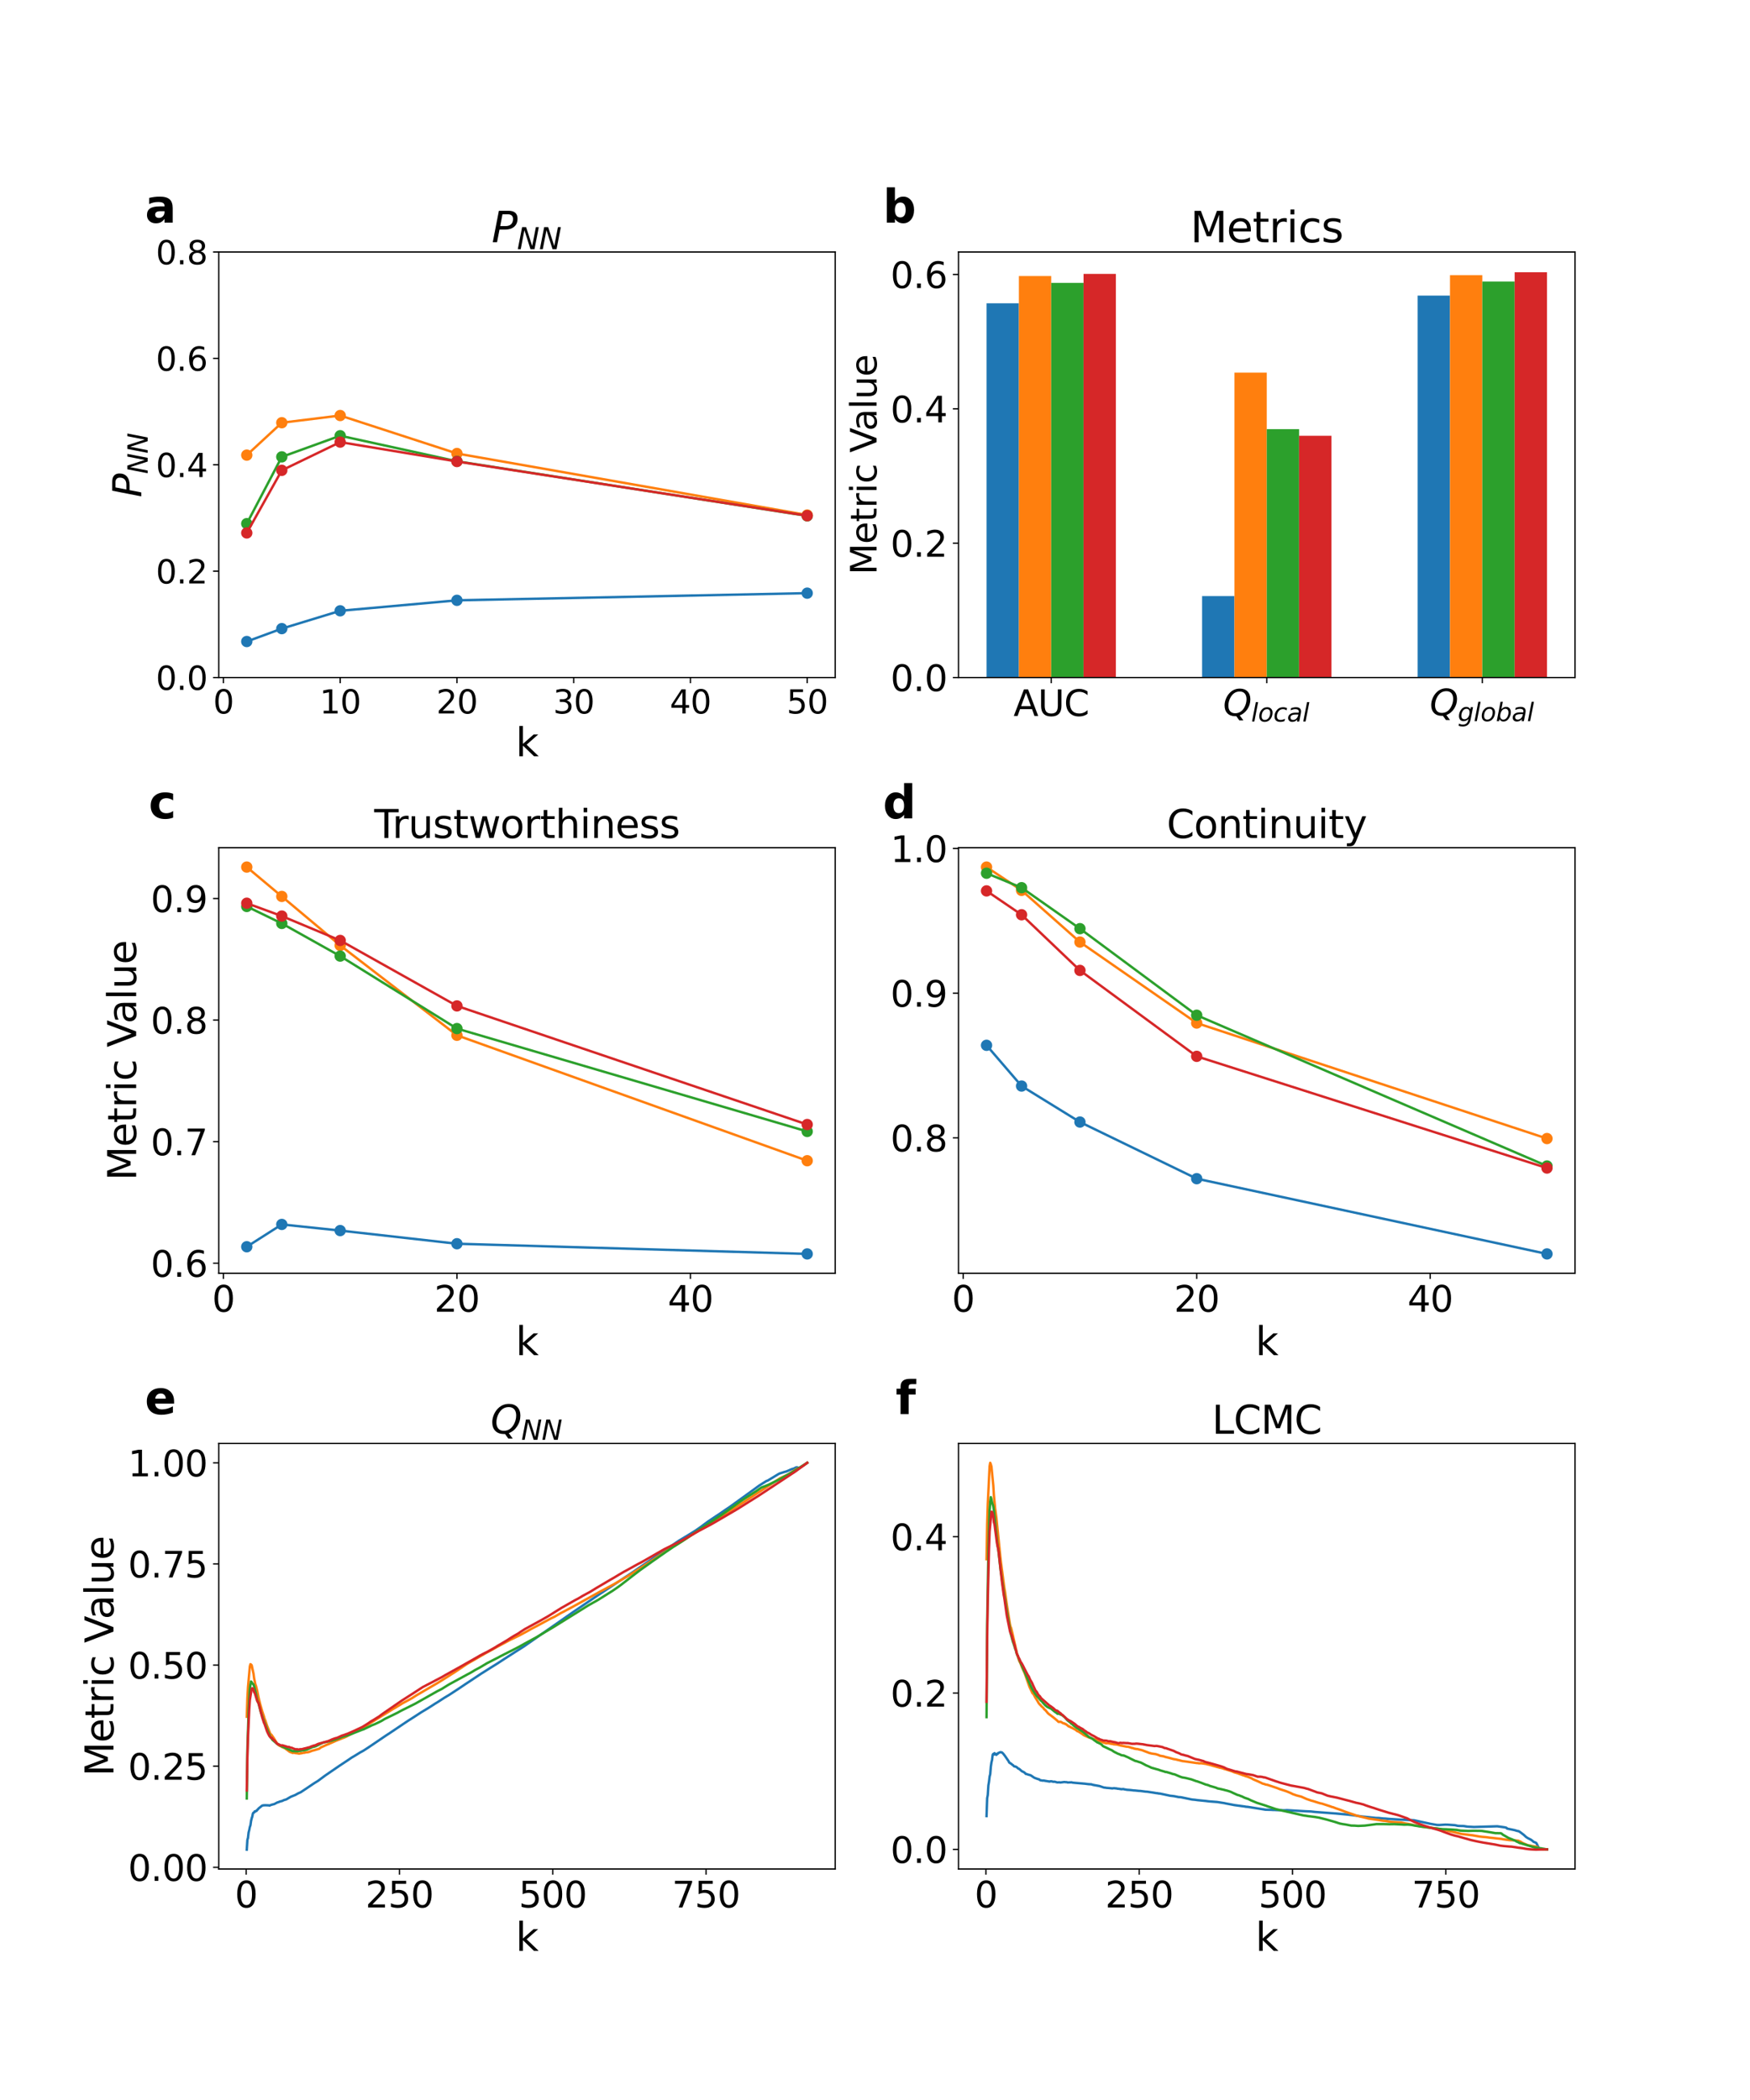 <?xml version="1.0" encoding="utf-8" standalone="no"?>
<!DOCTYPE svg PUBLIC "-//W3C//DTD SVG 1.1//EN"
  "http://www.w3.org/Graphics/SVG/1.1/DTD/svg11.dtd">
<svg xmlns:xlink="http://www.w3.org/1999/xlink" width="1080pt" height="1296pt" viewBox="0 0 1080 1296" xmlns="http://www.w3.org/2000/svg" version="1.1">
 <defs>
  <style type="text/css">*{stroke-linejoin: round; stroke-linecap: butt}</style>
 </defs>
 <g id="figure_1">
  <g id="patch_1">
   <path d="M 0 1296 
L 1080 1296 
L 1080 0 
L 0 0 
z
" style="fill: #ffffff"/>
  </g>
  <g id="axes_1">
   <g id="patch_2">
    <path d="M 135 418.131 
L 515.455 418.131 
L 515.455 155.52 
L 135 155.52 
z
" style="fill: #ffffff"/>
   </g>
   <g id="matplotlib.axis_1">
    <g id="xtick_1">
     <g id="line2d_1">
      <defs>
       <path id="m5ccb238df8" d="M 0 0 
L 0 3.5 
" style="stroke: #000000; stroke-width: 0.8"/>
      </defs>
      <g>
       <use xlink:href="#m5ccb238df8" x="137.882" y="418.131" style="stroke: #000000; stroke-width: 0.8"/>
      </g>
     </g>
     <g id="text_1">
      <!-- 0 -->
      <g transform="translate(131.52 440.327) scale(0.2 -0.2)">
       <defs>
        <path id="DejaVuSans-30" d="M 2034 4250 
Q 1547 4250 1301 3770 
Q 1056 3291 1056 2328 
Q 1056 1369 1301 889 
Q 1547 409 2034 409 
Q 2525 409 2770 889 
Q 3016 1369 3016 2328 
Q 3016 3291 2770 3770 
Q 2525 4250 2034 4250 
z
M 2034 4750 
Q 2819 4750 3233 4129 
Q 3647 3509 3647 2328 
Q 3647 1150 3233 529 
Q 2819 -91 2034 -91 
Q 1250 -91 836 529 
Q 422 1150 422 2328 
Q 422 3509 836 4129 
Q 1250 4750 2034 4750 
z
" transform="scale(0.016)"/>
       </defs>
       <use xlink:href="#DejaVuSans-30"/>
      </g>
     </g>
    </g>
    <g id="xtick_2">
     <g id="line2d_2">
      <g>
       <use xlink:href="#m5ccb238df8" x="209.938" y="418.131" style="stroke: #000000; stroke-width: 0.8"/>
      </g>
     </g>
     <g id="text_2">
      <!-- 10 -->
      <g transform="translate(197.213 440.327) scale(0.2 -0.2)">
       <defs>
        <path id="DejaVuSans-31" d="M 794 531 
L 1825 531 
L 1825 4091 
L 703 3866 
L 703 4441 
L 1819 4666 
L 2450 4666 
L 2450 531 
L 3481 531 
L 3481 0 
L 794 0 
L 794 531 
z
" transform="scale(0.016)"/>
       </defs>
       <use xlink:href="#DejaVuSans-31"/>
       <use xlink:href="#DejaVuSans-30" x="63.623"/>
      </g>
     </g>
    </g>
    <g id="xtick_3">
     <g id="line2d_3">
      <g>
       <use xlink:href="#m5ccb238df8" x="281.994" y="418.131" style="stroke: #000000; stroke-width: 0.8"/>
      </g>
     </g>
     <g id="text_3">
      <!-- 20 -->
      <g transform="translate(269.269 440.327) scale(0.2 -0.2)">
       <defs>
        <path id="DejaVuSans-32" d="M 1228 531 
L 3431 531 
L 3431 0 
L 469 0 
L 469 531 
Q 828 903 1448 1529 
Q 2069 2156 2228 2338 
Q 2531 2678 2651 2914 
Q 2772 3150 2772 3378 
Q 2772 3750 2511 3984 
Q 2250 4219 1831 4219 
Q 1534 4219 1204 4116 
Q 875 4013 500 3803 
L 500 4441 
Q 881 4594 1212 4672 
Q 1544 4750 1819 4750 
Q 2544 4750 2975 4387 
Q 3406 4025 3406 3419 
Q 3406 3131 3298 2873 
Q 3191 2616 2906 2266 
Q 2828 2175 2409 1742 
Q 1991 1309 1228 531 
z
" transform="scale(0.016)"/>
       </defs>
       <use xlink:href="#DejaVuSans-32"/>
       <use xlink:href="#DejaVuSans-30" x="63.623"/>
      </g>
     </g>
    </g>
    <g id="xtick_4">
     <g id="line2d_4">
      <g>
       <use xlink:href="#m5ccb238df8" x="354.05" y="418.131" style="stroke: #000000; stroke-width: 0.8"/>
      </g>
     </g>
     <g id="text_4">
      <!-- 30 -->
      <g transform="translate(341.325 440.327) scale(0.2 -0.2)">
       <defs>
        <path id="DejaVuSans-33" d="M 2597 2516 
Q 3050 2419 3304 2112 
Q 3559 1806 3559 1356 
Q 3559 666 3084 287 
Q 2609 -91 1734 -91 
Q 1441 -91 1130 -33 
Q 819 25 488 141 
L 488 750 
Q 750 597 1062 519 
Q 1375 441 1716 441 
Q 2309 441 2620 675 
Q 2931 909 2931 1356 
Q 2931 1769 2642 2001 
Q 2353 2234 1838 2234 
L 1294 2234 
L 1294 2753 
L 1863 2753 
Q 2328 2753 2575 2939 
Q 2822 3125 2822 3475 
Q 2822 3834 2567 4026 
Q 2313 4219 1838 4219 
Q 1578 4219 1281 4162 
Q 984 4106 628 3988 
L 628 4550 
Q 988 4650 1302 4700 
Q 1616 4750 1894 4750 
Q 2613 4750 3031 4423 
Q 3450 4097 3450 3541 
Q 3450 3153 3228 2886 
Q 3006 2619 2597 2516 
z
" transform="scale(0.016)"/>
       </defs>
       <use xlink:href="#DejaVuSans-33"/>
       <use xlink:href="#DejaVuSans-30" x="63.623"/>
      </g>
     </g>
    </g>
    <g id="xtick_5">
     <g id="line2d_5">
      <g>
       <use xlink:href="#m5ccb238df8" x="426.105" y="418.131" style="stroke: #000000; stroke-width: 0.8"/>
      </g>
     </g>
     <g id="text_5">
      <!-- 40 -->
      <g transform="translate(413.38 440.327) scale(0.2 -0.2)">
       <defs>
        <path id="DejaVuSans-34" d="M 2419 4116 
L 825 1625 
L 2419 1625 
L 2419 4116 
z
M 2253 4666 
L 3047 4666 
L 3047 1625 
L 3713 1625 
L 3713 1100 
L 3047 1100 
L 3047 0 
L 2419 0 
L 2419 1100 
L 313 1100 
L 313 1709 
L 2253 4666 
z
" transform="scale(0.016)"/>
       </defs>
       <use xlink:href="#DejaVuSans-34"/>
       <use xlink:href="#DejaVuSans-30" x="63.623"/>
      </g>
     </g>
    </g>
    <g id="xtick_6">
     <g id="line2d_6">
      <g>
       <use xlink:href="#m5ccb238df8" x="498.161" y="418.131" style="stroke: #000000; stroke-width: 0.8"/>
      </g>
     </g>
     <g id="text_6">
      <!-- 50 -->
      <g transform="translate(485.436 440.327) scale(0.2 -0.2)">
       <defs>
        <path id="DejaVuSans-35" d="M 691 4666 
L 3169 4666 
L 3169 4134 
L 1269 4134 
L 1269 2991 
Q 1406 3038 1543 3061 
Q 1681 3084 1819 3084 
Q 2600 3084 3056 2656 
Q 3513 2228 3513 1497 
Q 3513 744 3044 326 
Q 2575 -91 1722 -91 
Q 1428 -91 1123 -41 
Q 819 9 494 109 
L 494 744 
Q 775 591 1075 516 
Q 1375 441 1709 441 
Q 2250 441 2565 725 
Q 2881 1009 2881 1497 
Q 2881 1984 2565 2268 
Q 2250 2553 1709 2553 
Q 1456 2553 1204 2497 
Q 953 2441 691 2322 
L 691 4666 
z
" transform="scale(0.016)"/>
       </defs>
       <use xlink:href="#DejaVuSans-35"/>
       <use xlink:href="#DejaVuSans-30" x="63.623"/>
      </g>
     </g>
    </g>
    <g id="text_7">
     <!-- k -->
     <g transform="translate(318.279 466.723) scale(0.24 -0.24)">
      <defs>
       <path id="DejaVuSans-6b" d="M 581 4863 
L 1159 4863 
L 1159 1991 
L 2875 3500 
L 3609 3500 
L 1753 1863 
L 3688 0 
L 2938 0 
L 1159 1709 
L 1159 0 
L 581 0 
L 581 4863 
z
" transform="scale(0.016)"/>
      </defs>
      <use xlink:href="#DejaVuSans-6b"/>
     </g>
    </g>
   </g>
   <g id="matplotlib.axis_2">
    <g id="ytick_1">
     <g id="line2d_7">
      <defs>
       <path id="m11d75f6e26" d="M 0 0 
L -3.5 0 
" style="stroke: #000000; stroke-width: 0.8"/>
      </defs>
      <g>
       <use xlink:href="#m11d75f6e26" x="135" y="418.131" style="stroke: #000000; stroke-width: 0.8"/>
      </g>
     </g>
     <g id="text_8">
      <!-- 0.0 -->
      <g transform="translate(96.194 425.729) scale(0.2 -0.2)">
       <defs>
        <path id="DejaVuSans-2e" d="M 684 794 
L 1344 794 
L 1344 0 
L 684 0 
L 684 794 
z
" transform="scale(0.016)"/>
       </defs>
       <use xlink:href="#DejaVuSans-30"/>
       <use xlink:href="#DejaVuSans-2e" x="63.623"/>
       <use xlink:href="#DejaVuSans-30" x="95.41"/>
      </g>
     </g>
    </g>
    <g id="ytick_2">
     <g id="line2d_8">
      <g>
       <use xlink:href="#m11d75f6e26" x="135" y="352.478" style="stroke: #000000; stroke-width: 0.8"/>
      </g>
     </g>
     <g id="text_9">
      <!-- 0.2 -->
      <g transform="translate(96.194 360.076) scale(0.2 -0.2)">
       <use xlink:href="#DejaVuSans-30"/>
       <use xlink:href="#DejaVuSans-2e" x="63.623"/>
       <use xlink:href="#DejaVuSans-32" x="95.41"/>
      </g>
     </g>
    </g>
    <g id="ytick_3">
     <g id="line2d_9">
      <g>
       <use xlink:href="#m11d75f6e26" x="135" y="286.825" style="stroke: #000000; stroke-width: 0.8"/>
      </g>
     </g>
     <g id="text_10">
      <!-- 0.4 -->
      <g transform="translate(96.194 294.424) scale(0.2 -0.2)">
       <use xlink:href="#DejaVuSans-30"/>
       <use xlink:href="#DejaVuSans-2e" x="63.623"/>
       <use xlink:href="#DejaVuSans-34" x="95.41"/>
      </g>
     </g>
    </g>
    <g id="ytick_4">
     <g id="line2d_10">
      <g>
       <use xlink:href="#m11d75f6e26" x="135" y="221.173" style="stroke: #000000; stroke-width: 0.8"/>
      </g>
     </g>
     <g id="text_11">
      <!-- 0.6 -->
      <g transform="translate(96.194 228.771) scale(0.2 -0.2)">
       <defs>
        <path id="DejaVuSans-36" d="M 2113 2584 
Q 1688 2584 1439 2293 
Q 1191 2003 1191 1497 
Q 1191 994 1439 701 
Q 1688 409 2113 409 
Q 2538 409 2786 701 
Q 3034 994 3034 1497 
Q 3034 2003 2786 2293 
Q 2538 2584 2113 2584 
z
M 3366 4563 
L 3366 3988 
Q 3128 4100 2886 4159 
Q 2644 4219 2406 4219 
Q 1781 4219 1451 3797 
Q 1122 3375 1075 2522 
Q 1259 2794 1537 2939 
Q 1816 3084 2150 3084 
Q 2853 3084 3261 2657 
Q 3669 2231 3669 1497 
Q 3669 778 3244 343 
Q 2819 -91 2113 -91 
Q 1303 -91 875 529 
Q 447 1150 447 2328 
Q 447 3434 972 4092 
Q 1497 4750 2381 4750 
Q 2619 4750 2861 4703 
Q 3103 4656 3366 4563 
z
" transform="scale(0.016)"/>
       </defs>
       <use xlink:href="#DejaVuSans-30"/>
       <use xlink:href="#DejaVuSans-2e" x="63.623"/>
       <use xlink:href="#DejaVuSans-36" x="95.41"/>
      </g>
     </g>
    </g>
    <g id="ytick_5">
     <g id="line2d_11">
      <g>
       <use xlink:href="#m11d75f6e26" x="135" y="155.52" style="stroke: #000000; stroke-width: 0.8"/>
      </g>
     </g>
     <g id="text_12">
      <!-- 0.8 -->
      <g transform="translate(96.194 163.118) scale(0.2 -0.2)">
       <defs>
        <path id="DejaVuSans-38" d="M 2034 2216 
Q 1584 2216 1326 1975 
Q 1069 1734 1069 1313 
Q 1069 891 1326 650 
Q 1584 409 2034 409 
Q 2484 409 2743 651 
Q 3003 894 3003 1313 
Q 3003 1734 2745 1975 
Q 2488 2216 2034 2216 
z
M 1403 2484 
Q 997 2584 770 2862 
Q 544 3141 544 3541 
Q 544 4100 942 4425 
Q 1341 4750 2034 4750 
Q 2731 4750 3128 4425 
Q 3525 4100 3525 3541 
Q 3525 3141 3298 2862 
Q 3072 2584 2669 2484 
Q 3125 2378 3379 2068 
Q 3634 1759 3634 1313 
Q 3634 634 3220 271 
Q 2806 -91 2034 -91 
Q 1263 -91 848 271 
Q 434 634 434 1313 
Q 434 1759 690 2068 
Q 947 2378 1403 2484 
z
M 1172 3481 
Q 1172 3119 1398 2916 
Q 1625 2713 2034 2713 
Q 2441 2713 2670 2916 
Q 2900 3119 2900 3481 
Q 2900 3844 2670 4047 
Q 2441 4250 2034 4250 
Q 1625 4250 1398 4047 
Q 1172 3844 1172 3481 
z
" transform="scale(0.016)"/>
       </defs>
       <use xlink:href="#DejaVuSans-30"/>
       <use xlink:href="#DejaVuSans-2e" x="63.623"/>
       <use xlink:href="#DejaVuSans-38" x="95.41"/>
      </g>
     </g>
    </g>
    <g id="text_13">
     <!-- $P_{NN}$ -->
     <g transform="translate(87.203 306.985) rotate(-90) scale(0.24 -0.24)">
      <defs>
       <path id="DejaVuSans-Oblique-50" d="M 1081 4666 
L 2541 4666 
Q 3178 4666 3512 4369 
Q 3847 4072 3847 3500 
Q 3847 2731 3353 2303 
Q 2859 1875 1966 1875 
L 1172 1875 
L 806 0 
L 172 0 
L 1081 4666 
z
M 1613 4147 
L 1275 2394 
L 2069 2394 
Q 2606 2394 2893 2669 
Q 3181 2944 3181 3456 
Q 3181 3784 2986 3965 
Q 2791 4147 2438 4147 
L 1613 4147 
z
" transform="scale(0.016)"/>
       <path id="DejaVuSans-Oblique-4e" d="M 1081 4666 
L 1931 4666 
L 3219 666 
L 4000 4666 
L 4616 4666 
L 3706 0 
L 2853 0 
L 1569 4025 
L 788 0 
L 172 0 
L 1081 4666 
z
" transform="scale(0.016)"/>
      </defs>
      <use xlink:href="#DejaVuSans-Oblique-50" transform="translate(0 0.094)"/>
      <use xlink:href="#DejaVuSans-Oblique-4e" transform="translate(60.303 -16.312) scale(0.7)"/>
      <use xlink:href="#DejaVuSans-Oblique-4e" transform="translate(112.666 -16.312) scale(0.7)"/>
     </g>
    </g>
   </g>
   <g id="line2d_12">
    <path d="M 152.293 395.912 
L 173.91 387.956 
L 209.938 376.954 
L 281.994 370.486 
L 498.161 366.067 
" clip-path="url(#p5248075655)" style="fill: none; stroke: #1f77b4; stroke-width: 1.5; stroke-linecap: square"/>
    <defs>
     <path id="macffc00298" d="M 0 3 
C 0.796 3 1.559 2.684 2.121 2.121 
C 2.684 1.559 3 0.796 3 0 
C 3 -0.796 2.684 -1.559 2.121 -2.121 
C 1.559 -2.684 0.796 -3 0 -3 
C -0.796 -3 -1.559 -2.684 -2.121 -2.121 
C -2.684 -1.559 -3 -0.796 -3 0 
C -3 0.796 -2.684 1.559 -2.121 2.121 
C -1.559 2.684 -0.796 3 0 3 
z
" style="stroke: #1f77b4"/>
    </defs>
    <g clip-path="url(#p5248075655)">
     <use xlink:href="#macffc00298" x="152.293" y="395.912" style="fill: #1f77b4; stroke: #1f77b4"/>
     <use xlink:href="#macffc00298" x="173.91" y="387.956" style="fill: #1f77b4; stroke: #1f77b4"/>
     <use xlink:href="#macffc00298" x="209.938" y="376.954" style="fill: #1f77b4; stroke: #1f77b4"/>
     <use xlink:href="#macffc00298" x="281.994" y="370.486" style="fill: #1f77b4; stroke: #1f77b4"/>
     <use xlink:href="#macffc00298" x="498.161" y="366.067" style="fill: #1f77b4; stroke: #1f77b4"/>
    </g>
   </g>
   <g id="line2d_13">
    <path d="M 152.293 280.876 
L 173.91 260.88 
L 209.938 256.436 
L 281.994 279.873 
L 498.161 317.853 
" clip-path="url(#p5248075655)" style="fill: none; stroke: #ff7f0e; stroke-width: 1.5; stroke-linecap: square"/>
    <defs>
     <path id="m84b0caab91" d="M 0 3 
C 0.796 3 1.559 2.684 2.121 2.121 
C 2.684 1.559 3 0.796 3 0 
C 3 -0.796 2.684 -1.559 2.121 -2.121 
C 1.559 -2.684 0.796 -3 0 -3 
C -0.796 -3 -1.559 -2.684 -2.121 -2.121 
C -2.684 -1.559 -3 -0.796 -3 0 
C -3 0.796 -2.684 1.559 -2.121 2.121 
C -1.559 2.684 -0.796 3 0 3 
z
" style="stroke: #ff7f0e"/>
    </defs>
    <g clip-path="url(#p5248075655)">
     <use xlink:href="#m84b0caab91" x="152.293" y="280.876" style="fill: #ff7f0e; stroke: #ff7f0e"/>
     <use xlink:href="#m84b0caab91" x="173.91" y="260.88" style="fill: #ff7f0e; stroke: #ff7f0e"/>
     <use xlink:href="#m84b0caab91" x="209.938" y="256.436" style="fill: #ff7f0e; stroke: #ff7f0e"/>
     <use xlink:href="#m84b0caab91" x="281.994" y="279.873" style="fill: #ff7f0e; stroke: #ff7f0e"/>
     <use xlink:href="#m84b0caab91" x="498.161" y="317.853" style="fill: #ff7f0e; stroke: #ff7f0e"/>
    </g>
   </g>
   <g id="line2d_14">
    <path d="M 152.293 323.164 
L 173.91 281.951 
L 209.938 268.907 
L 281.994 284.675 
L 498.161 318.383 
" clip-path="url(#p5248075655)" style="fill: none; stroke: #2ca02c; stroke-width: 1.5; stroke-linecap: square"/>
    <defs>
     <path id="m82035473f7" d="M 0 3 
C 0.796 3 1.559 2.684 2.121 2.121 
C 2.684 1.559 3 0.796 3 0 
C 3 -0.796 2.684 -1.559 2.121 -2.121 
C 1.559 -2.684 0.796 -3 0 -3 
C -0.796 -3 -1.559 -2.684 -2.121 -2.121 
C -2.684 -1.559 -3 -0.796 -3 0 
C -3 0.796 -2.684 1.559 -2.121 2.121 
C -1.559 2.684 -0.796 3 0 3 
z
" style="stroke: #2ca02c"/>
    </defs>
    <g clip-path="url(#p5248075655)">
     <use xlink:href="#m82035473f7" x="152.293" y="323.164" style="fill: #2ca02c; stroke: #2ca02c"/>
     <use xlink:href="#m82035473f7" x="173.91" y="281.951" style="fill: #2ca02c; stroke: #2ca02c"/>
     <use xlink:href="#m82035473f7" x="209.938" y="268.907" style="fill: #2ca02c; stroke: #2ca02c"/>
     <use xlink:href="#m82035473f7" x="281.994" y="284.675" style="fill: #2ca02c; stroke: #2ca02c"/>
     <use xlink:href="#m82035473f7" x="498.161" y="318.383" style="fill: #2ca02c; stroke: #2ca02c"/>
    </g>
   </g>
   <g id="line2d_15">
    <path d="M 152.293 328.897 
L 173.91 290.266 
L 209.938 272.849 
L 281.994 284.818 
L 498.161 318.283 
" clip-path="url(#p5248075655)" style="fill: none; stroke: #d62728; stroke-width: 1.5; stroke-linecap: square"/>
    <defs>
     <path id="m6c92d7b7fc" d="M 0 3 
C 0.796 3 1.559 2.684 2.121 2.121 
C 2.684 1.559 3 0.796 3 0 
C 3 -0.796 2.684 -1.559 2.121 -2.121 
C 1.559 -2.684 0.796 -3 0 -3 
C -0.796 -3 -1.559 -2.684 -2.121 -2.121 
C -2.684 -1.559 -3 -0.796 -3 0 
C -3 0.796 -2.684 1.559 -2.121 2.121 
C -1.559 2.684 -0.796 3 0 3 
z
" style="stroke: #d62728"/>
    </defs>
    <g clip-path="url(#p5248075655)">
     <use xlink:href="#m6c92d7b7fc" x="152.293" y="328.897" style="fill: #d62728; stroke: #d62728"/>
     <use xlink:href="#m6c92d7b7fc" x="173.91" y="290.266" style="fill: #d62728; stroke: #d62728"/>
     <use xlink:href="#m6c92d7b7fc" x="209.938" y="272.849" style="fill: #d62728; stroke: #d62728"/>
     <use xlink:href="#m6c92d7b7fc" x="281.994" y="284.818" style="fill: #d62728; stroke: #d62728"/>
     <use xlink:href="#m6c92d7b7fc" x="498.161" y="318.283" style="fill: #d62728; stroke: #d62728"/>
    </g>
   </g>
   <g id="patch_3">
    <path d="M 135 418.131 
L 135 155.52 
" style="fill: none; stroke: #000000; stroke-width: 0.8; stroke-linejoin: miter; stroke-linecap: square"/>
   </g>
   <g id="patch_4">
    <path d="M 515.455 418.131 
L 515.455 155.52 
" style="fill: none; stroke: #000000; stroke-width: 0.8; stroke-linejoin: miter; stroke-linecap: square"/>
   </g>
   <g id="patch_5">
    <path d="M 135 418.131 
L 515.455 418.131 
" style="fill: none; stroke: #000000; stroke-width: 0.8; stroke-linejoin: miter; stroke-linecap: square"/>
   </g>
   <g id="patch_6">
    <path d="M 135 155.52 
L 515.455 155.52 
" style="fill: none; stroke: #000000; stroke-width: 0.8; stroke-linejoin: miter; stroke-linecap: square"/>
   </g>
   <g id="text_14">
    <!-- a -->
    <g transform="translate(89.473 137.404) scale(0.28 -0.28)">
     <defs>
      <path id="DejaVuSans-Bold-61" d="M 2106 1575 
Q 1756 1575 1579 1456 
Q 1403 1338 1403 1106 
Q 1403 894 1545 773 
Q 1688 653 1941 653 
Q 2256 653 2472 879 
Q 2688 1106 2688 1447 
L 2688 1575 
L 2106 1575 
z
M 3816 1997 
L 3816 0 
L 2688 0 
L 2688 519 
Q 2463 200 2181 54 
Q 1900 -91 1497 -91 
Q 953 -91 614 226 
Q 275 544 275 1050 
Q 275 1666 698 1953 
Q 1122 2241 2028 2241 
L 2688 2241 
L 2688 2328 
Q 2688 2594 2478 2717 
Q 2269 2841 1825 2841 
Q 1466 2841 1156 2769 
Q 847 2697 581 2553 
L 581 3406 
Q 941 3494 1303 3539 
Q 1666 3584 2028 3584 
Q 2975 3584 3395 3211 
Q 3816 2838 3816 1997 
z
" transform="scale(0.016)"/>
     </defs>
     <use xlink:href="#DejaVuSans-Bold-61"/>
    </g>
   </g>
   <g id="text_15">
    <!-- $P_{NN}$ -->
    <g transform="translate(303.387 149.52) scale(0.26 -0.26)">
     <use xlink:href="#DejaVuSans-Oblique-50" transform="translate(0 0.094)"/>
     <use xlink:href="#DejaVuSans-Oblique-4e" transform="translate(60.303 -16.312) scale(0.7)"/>
     <use xlink:href="#DejaVuSans-Oblique-4e" transform="translate(112.666 -16.312) scale(0.7)"/>
    </g>
   </g>
  </g>
  <g id="axes_2">
   <g id="patch_7">
    <path d="M 591.545 418.131 
L 972 418.131 
L 972 155.52 
L 591.545 155.52 
z
" style="fill: #ffffff"/>
   </g>
   <g id="patch_8">
    <path d="M 608.839 418.131 
L 628.793 418.131 
L 628.793 187.158 
L 608.839 187.158 
z
" clip-path="url(#p6f2ea741a8)" style="fill: #1f77b4"/>
   </g>
   <g id="patch_9">
    <path d="M 741.865 418.131 
L 761.819 418.131 
L 761.819 367.862 
L 741.865 367.862 
z
" clip-path="url(#p6f2ea741a8)" style="fill: #1f77b4"/>
   </g>
   <g id="patch_10">
    <path d="M 874.891 418.131 
L 894.845 418.131 
L 894.845 182.422 
L 874.891 182.422 
z
" clip-path="url(#p6f2ea741a8)" style="fill: #1f77b4"/>
   </g>
   <g id="patch_11">
    <path d="M 628.793 418.131 
L 648.747 418.131 
L 648.747 170.345 
L 628.793 170.345 
z
" clip-path="url(#p6f2ea741a8)" style="fill: #ff7f0e"/>
   </g>
   <g id="patch_12">
    <path d="M 761.819 418.131 
L 781.773 418.131 
L 781.773 229.964 
L 761.819 229.964 
z
" clip-path="url(#p6f2ea741a8)" style="fill: #ff7f0e"/>
   </g>
   <g id="patch_13">
    <path d="M 894.845 418.131 
L 914.799 418.131 
L 914.799 169.839 
L 894.845 169.839 
z
" clip-path="url(#p6f2ea741a8)" style="fill: #ff7f0e"/>
   </g>
   <g id="patch_14">
    <path d="M 648.747 418.131 
L 668.701 418.131 
L 668.701 174.578 
L 648.747 174.578 
z
" clip-path="url(#p6f2ea741a8)" style="fill: #2ca02c"/>
   </g>
   <g id="patch_15">
    <path d="M 781.773 418.131 
L 801.727 418.131 
L 801.727 264.859 
L 781.773 264.859 
z
" clip-path="url(#p6f2ea741a8)" style="fill: #2ca02c"/>
   </g>
   <g id="patch_16">
    <path d="M 914.799 418.131 
L 934.753 418.131 
L 934.753 173.759 
L 914.799 173.759 
z
" clip-path="url(#p6f2ea741a8)" style="fill: #2ca02c"/>
   </g>
   <g id="patch_17">
    <path d="M 668.701 418.131 
L 688.654 418.131 
L 688.654 169.038 
L 668.701 169.038 
z
" clip-path="url(#p6f2ea741a8)" style="fill: #d62728"/>
   </g>
   <g id="patch_18">
    <path d="M 801.727 418.131 
L 821.681 418.131 
L 821.681 268.928 
L 801.727 268.928 
z
" clip-path="url(#p6f2ea741a8)" style="fill: #d62728"/>
   </g>
   <g id="patch_19">
    <path d="M 934.753 418.131 
L 954.707 418.131 
L 954.707 168.025 
L 934.753 168.025 
z
" clip-path="url(#p6f2ea741a8)" style="fill: #d62728"/>
   </g>
   <g id="matplotlib.axis_3">
    <g id="xtick_7">
     <g id="line2d_16">
      <g>
       <use xlink:href="#m5ccb238df8" x="648.747" y="418.131" style="stroke: #000000; stroke-width: 0.8"/>
      </g>
     </g>
     <g id="text_16">
      <!-- AUC -->
      <g transform="translate(625.49 441.847) scale(0.22 -0.22)">
       <defs>
        <path id="DejaVuSans-41" d="M 2188 4044 
L 1331 1722 
L 3047 1722 
L 2188 4044 
z
M 1831 4666 
L 2547 4666 
L 4325 0 
L 3669 0 
L 3244 1197 
L 1141 1197 
L 716 0 
L 50 0 
L 1831 4666 
z
" transform="scale(0.016)"/>
        <path id="DejaVuSans-55" d="M 556 4666 
L 1191 4666 
L 1191 1831 
Q 1191 1081 1462 751 
Q 1734 422 2344 422 
Q 2950 422 3222 751 
Q 3494 1081 3494 1831 
L 3494 4666 
L 4128 4666 
L 4128 1753 
Q 4128 841 3676 375 
Q 3225 -91 2344 -91 
Q 1459 -91 1007 375 
Q 556 841 556 1753 
L 556 4666 
z
" transform="scale(0.016)"/>
        <path id="DejaVuSans-43" d="M 4122 4306 
L 4122 3641 
Q 3803 3938 3442 4084 
Q 3081 4231 2675 4231 
Q 1875 4231 1450 3742 
Q 1025 3253 1025 2328 
Q 1025 1406 1450 917 
Q 1875 428 2675 428 
Q 3081 428 3442 575 
Q 3803 722 4122 1019 
L 4122 359 
Q 3791 134 3420 21 
Q 3050 -91 2638 -91 
Q 1578 -91 968 557 
Q 359 1206 359 2328 
Q 359 3453 968 4101 
Q 1578 4750 2638 4750 
Q 3056 4750 3426 4639 
Q 3797 4528 4122 4306 
z
" transform="scale(0.016)"/>
       </defs>
       <use xlink:href="#DejaVuSans-41"/>
       <use xlink:href="#DejaVuSans-55" x="68.408"/>
       <use xlink:href="#DejaVuSans-43" x="141.602"/>
      </g>
     </g>
    </g>
    <g id="xtick_8">
     <g id="line2d_17">
      <g>
       <use xlink:href="#m5ccb238df8" x="781.773" y="418.131" style="stroke: #000000; stroke-width: 0.8"/>
      </g>
     </g>
     <g id="text_17">
      <!-- $Q_{local}$ -->
      <g transform="translate(754.823 441.847) scale(0.22 -0.22)">
       <defs>
        <path id="DejaVuSans-Oblique-51" d="M 2309 -84 
Q 2275 -88 2237 -89 
Q 2200 -91 2125 -91 
Q 1250 -91 756 411 
Q 263 913 263 1797 
Q 263 2319 452 2844 
Q 641 3369 978 3788 
Q 1369 4269 1858 4509 
Q 2347 4750 2938 4750 
Q 3794 4750 4287 4245 
Q 4781 3741 4781 2869 
Q 4781 1928 4265 1147 
Q 3750 366 2919 44 
L 3553 -825 
L 2847 -825 
L 2309 -84 
z
M 2919 4238 
Q 2400 4238 2003 3986 
Q 1606 3734 1313 3219 
Q 1125 2891 1026 2522 
Q 928 2153 928 1778 
Q 928 1128 1239 775 
Q 1550 422 2119 422 
Q 2631 422 3032 676 
Q 3434 931 3719 1434 
Q 3909 1772 4009 2142 
Q 4109 2513 4109 2881 
Q 4109 3528 3796 3883 
Q 3484 4238 2919 4238 
z
" transform="scale(0.016)"/>
        <path id="DejaVuSans-Oblique-6c" d="M 1172 4863 
L 1747 4863 
L 800 0 
L 225 0 
L 1172 4863 
z
" transform="scale(0.016)"/>
        <path id="DejaVuSans-Oblique-6f" d="M 1625 -91 
Q 1009 -91 651 289 
Q 294 669 294 1325 
Q 294 1706 417 2101 
Q 541 2497 738 2766 
Q 1047 3184 1428 3384 
Q 1809 3584 2291 3584 
Q 2888 3584 3255 3212 
Q 3622 2841 3622 2241 
Q 3622 1825 3500 1412 
Q 3378 1000 3181 728 
Q 2875 309 2494 109 
Q 2113 -91 1625 -91 
z
M 891 1344 
Q 891 869 1089 633 
Q 1288 397 1691 397 
Q 2269 397 2648 901 
Q 3028 1406 3028 2181 
Q 3028 2634 2825 2865 
Q 2622 3097 2228 3097 
Q 1903 3097 1650 2945 
Q 1397 2794 1197 2484 
Q 1050 2253 970 1956 
Q 891 1659 891 1344 
z
" transform="scale(0.016)"/>
        <path id="DejaVuSans-Oblique-63" d="M 3431 3366 
L 3316 2797 
Q 3109 2947 2876 3022 
Q 2644 3097 2394 3097 
Q 2119 3097 1870 3000 
Q 1622 2903 1453 2725 
Q 1184 2453 1037 2087 
Q 891 1722 891 1331 
Q 891 859 1127 628 
Q 1363 397 1844 397 
Q 2081 397 2348 469 
Q 2616 541 2906 684 
L 2797 116 
Q 2547 13 2283 -39 
Q 2019 -91 1741 -91 
Q 1044 -91 669 257 
Q 294 606 294 1253 
Q 294 1797 489 2255 
Q 684 2713 1069 3078 
Q 1331 3328 1684 3456 
Q 2038 3584 2456 3584 
Q 2700 3584 2940 3529 
Q 3181 3475 3431 3366 
z
" transform="scale(0.016)"/>
        <path id="DejaVuSans-Oblique-61" d="M 3438 1997 
L 3047 0 
L 2472 0 
L 2578 531 
Q 2325 219 2001 64 
Q 1678 -91 1281 -91 
Q 834 -91 548 182 
Q 263 456 263 884 
Q 263 1497 752 1853 
Q 1241 2209 2100 2209 
L 2900 2209 
L 2931 2363 
Q 2938 2388 2941 2417 
Q 2944 2447 2944 2509 
Q 2944 2788 2717 2942 
Q 2491 3097 2081 3097 
Q 1800 3097 1504 3025 
Q 1209 2953 897 2809 
L 997 3341 
Q 1322 3463 1633 3523 
Q 1944 3584 2234 3584 
Q 2853 3584 3176 3315 
Q 3500 3047 3500 2534 
Q 3500 2431 3484 2292 
Q 3469 2153 3438 1997 
z
M 2816 1759 
L 2241 1759 
Q 1534 1759 1195 1570 
Q 856 1381 856 984 
Q 856 709 1029 553 
Q 1203 397 1509 397 
Q 1978 397 2328 733 
Q 2678 1069 2791 1631 
L 2816 1759 
z
" transform="scale(0.016)"/>
       </defs>
       <use xlink:href="#DejaVuSans-Oblique-51" transform="translate(0 0.781)"/>
       <use xlink:href="#DejaVuSans-Oblique-6c" transform="translate(78.711 -15.625) scale(0.7)"/>
       <use xlink:href="#DejaVuSans-Oblique-6f" transform="translate(98.159 -15.625) scale(0.7)"/>
       <use xlink:href="#DejaVuSans-Oblique-63" transform="translate(140.986 -15.625) scale(0.7)"/>
       <use xlink:href="#DejaVuSans-Oblique-61" transform="translate(179.473 -15.625) scale(0.7)"/>
       <use xlink:href="#DejaVuSans-Oblique-6c" transform="translate(222.368 -15.625) scale(0.7)"/>
      </g>
     </g>
    </g>
    <g id="xtick_9">
     <g id="line2d_18">
      <g>
       <use xlink:href="#m5ccb238df8" x="914.799" y="418.131" style="stroke: #000000; stroke-width: 0.8"/>
      </g>
     </g>
     <g id="text_18">
      <!-- $Q_{global}$ -->
      <g transform="translate(882.349 441.631) scale(0.22 -0.22)">
       <defs>
        <path id="DejaVuSans-Oblique-67" d="M 3816 3500 
L 3219 434 
Q 3047 -456 2561 -893 
Q 2075 -1331 1253 -1331 
Q 950 -1331 690 -1286 
Q 431 -1241 206 -1147 
L 313 -588 
Q 525 -725 762 -790 
Q 1000 -856 1269 -856 
Q 1816 -856 2167 -557 
Q 2519 -259 2631 300 
L 2681 563 
Q 2441 288 2122 144 
Q 1803 0 1434 0 
Q 903 0 598 351 
Q 294 703 294 1319 
Q 294 1803 478 2267 
Q 663 2731 997 3091 
Q 1219 3328 1514 3456 
Q 1809 3584 2131 3584 
Q 2484 3584 2746 3420 
Q 3009 3256 3138 2956 
L 3238 3500 
L 3816 3500 
z
M 2950 2216 
Q 2950 2641 2750 2872 
Q 2550 3103 2181 3103 
Q 1953 3103 1747 3012 
Q 1541 2922 1394 2759 
Q 1156 2491 1023 2127 
Q 891 1763 891 1375 
Q 891 944 1092 712 
Q 1294 481 1672 481 
Q 2219 481 2584 976 
Q 2950 1472 2950 2216 
z
" transform="scale(0.016)"/>
        <path id="DejaVuSans-Oblique-62" d="M 3169 2138 
Q 3169 2591 2961 2847 
Q 2753 3103 2388 3103 
Q 2122 3103 1889 2973 
Q 1656 2844 1484 2597 
Q 1303 2338 1198 1995 
Q 1094 1653 1094 1313 
Q 1094 881 1298 636 
Q 1503 391 1863 391 
Q 2134 391 2365 517 
Q 2597 644 2772 891 
Q 2950 1147 3059 1487 
Q 3169 1828 3169 2138 
z
M 1381 2969 
Q 1594 3256 1914 3420 
Q 2234 3584 2584 3584 
Q 3122 3584 3439 3221 
Q 3756 2859 3756 2241 
Q 3756 1734 3570 1259 
Q 3384 784 3041 416 
Q 2816 172 2522 40 
Q 2228 -91 1906 -91 
Q 1566 -91 1316 65 
Q 1066 222 909 531 
L 806 0 
L 231 0 
L 1178 4863 
L 1753 4863 
L 1381 2969 
z
" transform="scale(0.016)"/>
       </defs>
       <use xlink:href="#DejaVuSans-Oblique-51" transform="translate(0 0.781)"/>
       <use xlink:href="#DejaVuSans-Oblique-67" transform="translate(78.711 -15.625) scale(0.7)"/>
       <use xlink:href="#DejaVuSans-Oblique-6c" transform="translate(123.145 -15.625) scale(0.7)"/>
       <use xlink:href="#DejaVuSans-Oblique-6f" transform="translate(142.593 -15.625) scale(0.7)"/>
       <use xlink:href="#DejaVuSans-Oblique-62" transform="translate(185.42 -15.625) scale(0.7)"/>
       <use xlink:href="#DejaVuSans-Oblique-61" transform="translate(229.854 -15.625) scale(0.7)"/>
       <use xlink:href="#DejaVuSans-Oblique-6c" transform="translate(272.749 -15.625) scale(0.7)"/>
      </g>
     </g>
    </g>
   </g>
   <g id="matplotlib.axis_4">
    <g id="ytick_6">
     <g id="line2d_19">
      <g>
       <use xlink:href="#m11d75f6e26" x="591.545" y="418.131" style="stroke: #000000; stroke-width: 0.8"/>
      </g>
     </g>
     <g id="text_19">
      <!-- 0.0 -->
      <g transform="translate(549.559 426.489) scale(0.22 -0.22)">
       <use xlink:href="#DejaVuSans-30"/>
       <use xlink:href="#DejaVuSans-2e" x="63.623"/>
       <use xlink:href="#DejaVuSans-30" x="95.41"/>
      </g>
     </g>
    </g>
    <g id="ytick_7">
     <g id="line2d_20">
      <g>
       <use xlink:href="#m11d75f6e26" x="591.545" y="335.221" style="stroke: #000000; stroke-width: 0.8"/>
      </g>
     </g>
     <g id="text_20">
      <!-- 0.2 -->
      <g transform="translate(549.559 343.58) scale(0.22 -0.22)">
       <use xlink:href="#DejaVuSans-30"/>
       <use xlink:href="#DejaVuSans-2e" x="63.623"/>
       <use xlink:href="#DejaVuSans-32" x="95.41"/>
      </g>
     </g>
    </g>
    <g id="ytick_8">
     <g id="line2d_21">
      <g>
       <use xlink:href="#m11d75f6e26" x="591.545" y="252.312" style="stroke: #000000; stroke-width: 0.8"/>
      </g>
     </g>
     <g id="text_21">
      <!-- 0.4 -->
      <g transform="translate(549.559 260.67) scale(0.22 -0.22)">
       <use xlink:href="#DejaVuSans-30"/>
       <use xlink:href="#DejaVuSans-2e" x="63.623"/>
       <use xlink:href="#DejaVuSans-34" x="95.41"/>
      </g>
     </g>
    </g>
    <g id="ytick_9">
     <g id="line2d_22">
      <g>
       <use xlink:href="#m11d75f6e26" x="591.545" y="169.403" style="stroke: #000000; stroke-width: 0.8"/>
      </g>
     </g>
     <g id="text_22">
      <!-- 0.6 -->
      <g transform="translate(549.559 177.761) scale(0.22 -0.22)">
       <use xlink:href="#DejaVuSans-30"/>
       <use xlink:href="#DejaVuSans-2e" x="63.623"/>
       <use xlink:href="#DejaVuSans-36" x="95.41"/>
      </g>
     </g>
    </g>
    <g id="text_23">
     <!-- Metric Value -->
     <g transform="translate(540.983 354.728) rotate(-90) scale(0.22 -0.22)">
      <defs>
       <path id="DejaVuSans-4d" d="M 628 4666 
L 1569 4666 
L 2759 1491 
L 3956 4666 
L 4897 4666 
L 4897 0 
L 4281 0 
L 4281 4097 
L 3078 897 
L 2444 897 
L 1241 4097 
L 1241 0 
L 628 0 
L 628 4666 
z
" transform="scale(0.016)"/>
       <path id="DejaVuSans-65" d="M 3597 1894 
L 3597 1613 
L 953 1613 
Q 991 1019 1311 708 
Q 1631 397 2203 397 
Q 2534 397 2845 478 
Q 3156 559 3463 722 
L 3463 178 
Q 3153 47 2828 -22 
Q 2503 -91 2169 -91 
Q 1331 -91 842 396 
Q 353 884 353 1716 
Q 353 2575 817 3079 
Q 1281 3584 2069 3584 
Q 2775 3584 3186 3129 
Q 3597 2675 3597 1894 
z
M 3022 2063 
Q 3016 2534 2758 2815 
Q 2500 3097 2075 3097 
Q 1594 3097 1305 2825 
Q 1016 2553 972 2059 
L 3022 2063 
z
" transform="scale(0.016)"/>
       <path id="DejaVuSans-74" d="M 1172 4494 
L 1172 3500 
L 2356 3500 
L 2356 3053 
L 1172 3053 
L 1172 1153 
Q 1172 725 1289 603 
Q 1406 481 1766 481 
L 2356 481 
L 2356 0 
L 1766 0 
Q 1100 0 847 248 
Q 594 497 594 1153 
L 594 3053 
L 172 3053 
L 172 3500 
L 594 3500 
L 594 4494 
L 1172 4494 
z
" transform="scale(0.016)"/>
       <path id="DejaVuSans-72" d="M 2631 2963 
Q 2534 3019 2420 3045 
Q 2306 3072 2169 3072 
Q 1681 3072 1420 2755 
Q 1159 2438 1159 1844 
L 1159 0 
L 581 0 
L 581 3500 
L 1159 3500 
L 1159 2956 
Q 1341 3275 1631 3429 
Q 1922 3584 2338 3584 
Q 2397 3584 2469 3576 
Q 2541 3569 2628 3553 
L 2631 2963 
z
" transform="scale(0.016)"/>
       <path id="DejaVuSans-69" d="M 603 3500 
L 1178 3500 
L 1178 0 
L 603 0 
L 603 3500 
z
M 603 4863 
L 1178 4863 
L 1178 4134 
L 603 4134 
L 603 4863 
z
" transform="scale(0.016)"/>
       <path id="DejaVuSans-63" d="M 3122 3366 
L 3122 2828 
Q 2878 2963 2633 3030 
Q 2388 3097 2138 3097 
Q 1578 3097 1268 2742 
Q 959 2388 959 1747 
Q 959 1106 1268 751 
Q 1578 397 2138 397 
Q 2388 397 2633 464 
Q 2878 531 3122 666 
L 3122 134 
Q 2881 22 2623 -34 
Q 2366 -91 2075 -91 
Q 1284 -91 818 406 
Q 353 903 353 1747 
Q 353 2603 823 3093 
Q 1294 3584 2113 3584 
Q 2378 3584 2631 3529 
Q 2884 3475 3122 3366 
z
" transform="scale(0.016)"/>
       <path id="DejaVuSans-20" transform="scale(0.016)"/>
       <path id="DejaVuSans-56" d="M 1831 0 
L 50 4666 
L 709 4666 
L 2188 738 
L 3669 4666 
L 4325 4666 
L 2547 0 
L 1831 0 
z
" transform="scale(0.016)"/>
       <path id="DejaVuSans-61" d="M 2194 1759 
Q 1497 1759 1228 1600 
Q 959 1441 959 1056 
Q 959 750 1161 570 
Q 1363 391 1709 391 
Q 2188 391 2477 730 
Q 2766 1069 2766 1631 
L 2766 1759 
L 2194 1759 
z
M 3341 1997 
L 3341 0 
L 2766 0 
L 2766 531 
Q 2569 213 2275 61 
Q 1981 -91 1556 -91 
Q 1019 -91 701 211 
Q 384 513 384 1019 
Q 384 1609 779 1909 
Q 1175 2209 1959 2209 
L 2766 2209 
L 2766 2266 
Q 2766 2663 2505 2880 
Q 2244 3097 1772 3097 
Q 1472 3097 1187 3025 
Q 903 2953 641 2809 
L 641 3341 
Q 956 3463 1253 3523 
Q 1550 3584 1831 3584 
Q 2591 3584 2966 3190 
Q 3341 2797 3341 1997 
z
" transform="scale(0.016)"/>
       <path id="DejaVuSans-6c" d="M 603 4863 
L 1178 4863 
L 1178 0 
L 603 0 
L 603 4863 
z
" transform="scale(0.016)"/>
       <path id="DejaVuSans-75" d="M 544 1381 
L 544 3500 
L 1119 3500 
L 1119 1403 
Q 1119 906 1312 657 
Q 1506 409 1894 409 
Q 2359 409 2629 706 
Q 2900 1003 2900 1516 
L 2900 3500 
L 3475 3500 
L 3475 0 
L 2900 0 
L 2900 538 
Q 2691 219 2414 64 
Q 2138 -91 1772 -91 
Q 1169 -91 856 284 
Q 544 659 544 1381 
z
M 1991 3584 
L 1991 3584 
z
" transform="scale(0.016)"/>
      </defs>
      <use xlink:href="#DejaVuSans-4d"/>
      <use xlink:href="#DejaVuSans-65" x="86.279"/>
      <use xlink:href="#DejaVuSans-74" x="147.803"/>
      <use xlink:href="#DejaVuSans-72" x="187.012"/>
      <use xlink:href="#DejaVuSans-69" x="228.125"/>
      <use xlink:href="#DejaVuSans-63" x="255.908"/>
      <use xlink:href="#DejaVuSans-20" x="310.889"/>
      <use xlink:href="#DejaVuSans-56" x="342.676"/>
      <use xlink:href="#DejaVuSans-61" x="403.334"/>
      <use xlink:href="#DejaVuSans-6c" x="464.613"/>
      <use xlink:href="#DejaVuSans-75" x="492.396"/>
      <use xlink:href="#DejaVuSans-65" x="555.775"/>
     </g>
    </g>
   </g>
   <g id="patch_20">
    <path d="M 591.545 418.131 
L 591.545 155.52 
" style="fill: none; stroke: #000000; stroke-width: 0.8; stroke-linejoin: miter; stroke-linecap: square"/>
   </g>
   <g id="patch_21">
    <path d="M 972 418.131 
L 972 155.52 
" style="fill: none; stroke: #000000; stroke-width: 0.8; stroke-linejoin: miter; stroke-linecap: square"/>
   </g>
   <g id="patch_22">
    <path d="M 591.545 418.131 
L 972 418.131 
" style="fill: none; stroke: #000000; stroke-width: 0.8; stroke-linejoin: miter; stroke-linecap: square"/>
   </g>
   <g id="patch_23">
    <path d="M 591.545 155.52 
L 972 155.52 
" style="fill: none; stroke: #000000; stroke-width: 0.8; stroke-linejoin: miter; stroke-linecap: square"/>
   </g>
   <g id="text_24">
    <!-- b -->
    <g transform="translate(544.872 137.404) scale(0.28 -0.28)">
     <defs>
      <path id="DejaVuSans-Bold-62" d="M 2400 722 
Q 2759 722 2948 984 
Q 3138 1247 3138 1747 
Q 3138 2247 2948 2509 
Q 2759 2772 2400 2772 
Q 2041 2772 1848 2508 
Q 1656 2244 1656 1747 
Q 1656 1250 1848 986 
Q 2041 722 2400 722 
z
M 1656 2988 
Q 1888 3294 2169 3439 
Q 2450 3584 2816 3584 
Q 3463 3584 3878 3070 
Q 4294 2556 4294 1747 
Q 4294 938 3878 423 
Q 3463 -91 2816 -91 
Q 2450 -91 2169 54 
Q 1888 200 1656 506 
L 1656 0 
L 538 0 
L 538 4863 
L 1656 4863 
L 1656 2988 
z
" transform="scale(0.016)"/>
     </defs>
     <use xlink:href="#DejaVuSans-Bold-62"/>
    </g>
   </g>
   <g id="text_25">
    <!-- Metrics -->
    <g transform="translate(734.585 149.52) scale(0.26 -0.26)">
     <defs>
      <path id="DejaVuSans-73" d="M 2834 3397 
L 2834 2853 
Q 2591 2978 2328 3040 
Q 2066 3103 1784 3103 
Q 1356 3103 1142 2972 
Q 928 2841 928 2578 
Q 928 2378 1081 2264 
Q 1234 2150 1697 2047 
L 1894 2003 
Q 2506 1872 2764 1633 
Q 3022 1394 3022 966 
Q 3022 478 2636 193 
Q 2250 -91 1575 -91 
Q 1294 -91 989 -36 
Q 684 19 347 128 
L 347 722 
Q 666 556 975 473 
Q 1284 391 1588 391 
Q 1994 391 2212 530 
Q 2431 669 2431 922 
Q 2431 1156 2273 1281 
Q 2116 1406 1581 1522 
L 1381 1569 
Q 847 1681 609 1914 
Q 372 2147 372 2553 
Q 372 3047 722 3315 
Q 1072 3584 1716 3584 
Q 2034 3584 2315 3537 
Q 2597 3491 2834 3397 
z
" transform="scale(0.016)"/>
     </defs>
     <use xlink:href="#DejaVuSans-4d"/>
     <use xlink:href="#DejaVuSans-65" x="86.279"/>
     <use xlink:href="#DejaVuSans-74" x="147.803"/>
     <use xlink:href="#DejaVuSans-72" x="187.012"/>
     <use xlink:href="#DejaVuSans-69" x="228.125"/>
     <use xlink:href="#DejaVuSans-63" x="255.908"/>
     <use xlink:href="#DejaVuSans-73" x="310.889"/>
    </g>
   </g>
  </g>
  <g id="axes_3">
   <g id="patch_24">
    <path d="M 135 785.785 
L 515.455 785.785 
L 515.455 523.175 
L 135 523.175 
z
" style="fill: #ffffff"/>
   </g>
   <g id="matplotlib.axis_5">
    <g id="xtick_10">
     <g id="line2d_23">
      <g>
       <use xlink:href="#m5ccb238df8" x="137.882" y="785.785" style="stroke: #000000; stroke-width: 0.8"/>
      </g>
     </g>
     <g id="text_26">
      <!-- 0 -->
      <g transform="translate(130.883 809.502) scale(0.22 -0.22)">
       <use xlink:href="#DejaVuSans-30"/>
      </g>
     </g>
    </g>
    <g id="xtick_11">
     <g id="line2d_24">
      <g>
       <use xlink:href="#m5ccb238df8" x="281.994" y="785.785" style="stroke: #000000; stroke-width: 0.8"/>
      </g>
     </g>
     <g id="text_27">
      <!-- 20 -->
      <g transform="translate(267.996 809.502) scale(0.22 -0.22)">
       <use xlink:href="#DejaVuSans-32"/>
       <use xlink:href="#DejaVuSans-30" x="63.623"/>
      </g>
     </g>
    </g>
    <g id="xtick_12">
     <g id="line2d_25">
      <g>
       <use xlink:href="#m5ccb238df8" x="426.105" y="785.785" style="stroke: #000000; stroke-width: 0.8"/>
      </g>
     </g>
     <g id="text_28">
      <!-- 40 -->
      <g transform="translate(412.108 809.502) scale(0.22 -0.22)">
       <use xlink:href="#DejaVuSans-34"/>
       <use xlink:href="#DejaVuSans-30" x="63.623"/>
      </g>
     </g>
    </g>
    <g id="text_29">
     <!-- k -->
     <g transform="translate(318.279 836.313) scale(0.24 -0.24)">
      <use xlink:href="#DejaVuSans-6b"/>
     </g>
    </g>
   </g>
   <g id="matplotlib.axis_6">
    <g id="ytick_10">
     <g id="line2d_26">
      <g>
       <use xlink:href="#m11d75f6e26" x="135" y="779.602" style="stroke: #000000; stroke-width: 0.8"/>
      </g>
     </g>
     <g id="text_30">
      <!-- 0.6 -->
      <g transform="translate(93.013 787.961) scale(0.22 -0.22)">
       <use xlink:href="#DejaVuSans-30"/>
       <use xlink:href="#DejaVuSans-2e" x="63.623"/>
       <use xlink:href="#DejaVuSans-36" x="95.41"/>
      </g>
     </g>
    </g>
    <g id="ytick_11">
     <g id="line2d_27">
      <g>
       <use xlink:href="#m11d75f6e26" x="135" y="704.576" style="stroke: #000000; stroke-width: 0.8"/>
      </g>
     </g>
     <g id="text_31">
      <!-- 0.7 -->
      <g transform="translate(93.013 712.934) scale(0.22 -0.22)">
       <defs>
        <path id="DejaVuSans-37" d="M 525 4666 
L 3525 4666 
L 3525 4397 
L 1831 0 
L 1172 0 
L 2766 4134 
L 525 4134 
L 525 4666 
z
" transform="scale(0.016)"/>
       </defs>
       <use xlink:href="#DejaVuSans-30"/>
       <use xlink:href="#DejaVuSans-2e" x="63.623"/>
       <use xlink:href="#DejaVuSans-37" x="95.41"/>
      </g>
     </g>
    </g>
    <g id="ytick_12">
     <g id="line2d_28">
      <g>
       <use xlink:href="#m11d75f6e26" x="135" y="629.549" style="stroke: #000000; stroke-width: 0.8"/>
      </g>
     </g>
     <g id="text_32">
      <!-- 0.8 -->
      <g transform="translate(93.013 637.907) scale(0.22 -0.22)">
       <use xlink:href="#DejaVuSans-30"/>
       <use xlink:href="#DejaVuSans-2e" x="63.623"/>
       <use xlink:href="#DejaVuSans-38" x="95.41"/>
      </g>
     </g>
    </g>
    <g id="ytick_13">
     <g id="line2d_29">
      <g>
       <use xlink:href="#m11d75f6e26" x="135" y="554.522" style="stroke: #000000; stroke-width: 0.8"/>
      </g>
     </g>
     <g id="text_33">
      <!-- 0.9 -->
      <g transform="translate(93.013 562.881) scale(0.22 -0.22)">
       <defs>
        <path id="DejaVuSans-39" d="M 703 97 
L 703 672 
Q 941 559 1184 500 
Q 1428 441 1663 441 
Q 2288 441 2617 861 
Q 2947 1281 2994 2138 
Q 2813 1869 2534 1725 
Q 2256 1581 1919 1581 
Q 1219 1581 811 2004 
Q 403 2428 403 3163 
Q 403 3881 828 4315 
Q 1253 4750 1959 4750 
Q 2769 4750 3195 4129 
Q 3622 3509 3622 2328 
Q 3622 1225 3098 567 
Q 2575 -91 1691 -91 
Q 1453 -91 1209 -44 
Q 966 3 703 97 
z
M 1959 2075 
Q 2384 2075 2632 2365 
Q 2881 2656 2881 3163 
Q 2881 3666 2632 3958 
Q 2384 4250 1959 4250 
Q 1534 4250 1286 3958 
Q 1038 3666 1038 3163 
Q 1038 2656 1286 2365 
Q 1534 2075 1959 2075 
z
" transform="scale(0.016)"/>
       </defs>
       <use xlink:href="#DejaVuSans-30"/>
       <use xlink:href="#DejaVuSans-2e" x="63.623"/>
       <use xlink:href="#DejaVuSans-39" x="95.41"/>
      </g>
     </g>
    </g>
    <g id="text_34">
     <!-- Metric Value -->
     <g transform="translate(84.022 728.556) rotate(-90) scale(0.24 -0.24)">
      <use xlink:href="#DejaVuSans-4d"/>
      <use xlink:href="#DejaVuSans-65" x="86.279"/>
      <use xlink:href="#DejaVuSans-74" x="147.803"/>
      <use xlink:href="#DejaVuSans-72" x="187.012"/>
      <use xlink:href="#DejaVuSans-69" x="228.125"/>
      <use xlink:href="#DejaVuSans-63" x="255.908"/>
      <use xlink:href="#DejaVuSans-20" x="310.889"/>
      <use xlink:href="#DejaVuSans-56" x="342.676"/>
      <use xlink:href="#DejaVuSans-61" x="403.334"/>
      <use xlink:href="#DejaVuSans-6c" x="464.613"/>
      <use xlink:href="#DejaVuSans-75" x="492.396"/>
      <use xlink:href="#DejaVuSans-65" x="555.775"/>
     </g>
    </g>
   </g>
   <g id="line2d_30">
    <path d="M 152.293 769.421 
L 173.91 755.647 
L 209.938 759.444 
L 281.994 767.563 
L 498.161 773.848 
" clip-path="url(#p2c31d46b13)" style="fill: none; stroke: #1f77b4; stroke-width: 1.5; stroke-linecap: square"/>
    <g clip-path="url(#p2c31d46b13)">
     <use xlink:href="#macffc00298" x="152.293" y="769.421" style="fill: #1f77b4; stroke: #1f77b4"/>
     <use xlink:href="#macffc00298" x="173.91" y="755.647" style="fill: #1f77b4; stroke: #1f77b4"/>
     <use xlink:href="#macffc00298" x="209.938" y="759.444" style="fill: #1f77b4; stroke: #1f77b4"/>
     <use xlink:href="#macffc00298" x="281.994" y="767.563" style="fill: #1f77b4; stroke: #1f77b4"/>
     <use xlink:href="#macffc00298" x="498.161" y="773.848" style="fill: #1f77b4; stroke: #1f77b4"/>
    </g>
   </g>
   <g id="line2d_31">
    <path d="M 152.293 535.112 
L 173.91 553.225 
L 209.938 583.452 
L 281.994 638.92 
L 498.161 716.329 
" clip-path="url(#p2c31d46b13)" style="fill: none; stroke: #ff7f0e; stroke-width: 1.5; stroke-linecap: square"/>
    <g clip-path="url(#p2c31d46b13)">
     <use xlink:href="#m84b0caab91" x="152.293" y="535.112" style="fill: #ff7f0e; stroke: #ff7f0e"/>
     <use xlink:href="#m84b0caab91" x="173.91" y="553.225" style="fill: #ff7f0e; stroke: #ff7f0e"/>
     <use xlink:href="#m84b0caab91" x="209.938" y="583.452" style="fill: #ff7f0e; stroke: #ff7f0e"/>
     <use xlink:href="#m84b0caab91" x="281.994" y="638.92" style="fill: #ff7f0e; stroke: #ff7f0e"/>
     <use xlink:href="#m84b0caab91" x="498.161" y="716.329" style="fill: #ff7f0e; stroke: #ff7f0e"/>
    </g>
   </g>
   <g id="line2d_32">
    <path d="M 152.293 559.417 
L 173.91 569.89 
L 209.938 590.044 
L 281.994 634.782 
L 498.161 698.276 
" clip-path="url(#p2c31d46b13)" style="fill: none; stroke: #2ca02c; stroke-width: 1.5; stroke-linecap: square"/>
    <g clip-path="url(#p2c31d46b13)">
     <use xlink:href="#m82035473f7" x="152.293" y="559.417" style="fill: #2ca02c; stroke: #2ca02c"/>
     <use xlink:href="#m82035473f7" x="173.91" y="569.89" style="fill: #2ca02c; stroke: #2ca02c"/>
     <use xlink:href="#m82035473f7" x="209.938" y="590.044" style="fill: #2ca02c; stroke: #2ca02c"/>
     <use xlink:href="#m82035473f7" x="281.994" y="634.782" style="fill: #2ca02c; stroke: #2ca02c"/>
     <use xlink:href="#m82035473f7" x="498.161" y="698.276" style="fill: #2ca02c; stroke: #2ca02c"/>
    </g>
   </g>
   <g id="line2d_33">
    <path d="M 152.293 557.425 
L 173.91 565.346 
L 209.938 580.393 
L 281.994 620.79 
L 498.161 693.992 
" clip-path="url(#p2c31d46b13)" style="fill: none; stroke: #d62728; stroke-width: 1.5; stroke-linecap: square"/>
    <g clip-path="url(#p2c31d46b13)">
     <use xlink:href="#m6c92d7b7fc" x="152.293" y="557.425" style="fill: #d62728; stroke: #d62728"/>
     <use xlink:href="#m6c92d7b7fc" x="173.91" y="565.346" style="fill: #d62728; stroke: #d62728"/>
     <use xlink:href="#m6c92d7b7fc" x="209.938" y="580.393" style="fill: #d62728; stroke: #d62728"/>
     <use xlink:href="#m6c92d7b7fc" x="281.994" y="620.79" style="fill: #d62728; stroke: #d62728"/>
     <use xlink:href="#m6c92d7b7fc" x="498.161" y="693.992" style="fill: #d62728; stroke: #d62728"/>
    </g>
   </g>
   <g id="patch_25">
    <path d="M 135 785.785 
L 135 523.175 
" style="fill: none; stroke: #000000; stroke-width: 0.8; stroke-linejoin: miter; stroke-linecap: square"/>
   </g>
   <g id="patch_26">
    <path d="M 515.455 785.785 
L 515.455 523.175 
" style="fill: none; stroke: #000000; stroke-width: 0.8; stroke-linejoin: miter; stroke-linecap: square"/>
   </g>
   <g id="patch_27">
    <path d="M 135 785.785 
L 515.455 785.785 
" style="fill: none; stroke: #000000; stroke-width: 0.8; stroke-linejoin: miter; stroke-linecap: square"/>
   </g>
   <g id="patch_28">
    <path d="M 135 523.175 
L 515.455 523.175 
" style="fill: none; stroke: #000000; stroke-width: 0.8; stroke-linejoin: miter; stroke-linecap: square"/>
   </g>
   <g id="text_35">
    <!-- c -->
    <g transform="translate(91.769 505.059) scale(0.28 -0.28)">
     <defs>
      <path id="DejaVuSans-Bold-63" d="M 3366 3391 
L 3366 2478 
Q 3138 2634 2908 2709 
Q 2678 2784 2431 2784 
Q 1963 2784 1702 2511 
Q 1441 2238 1441 1747 
Q 1441 1256 1702 982 
Q 1963 709 2431 709 
Q 2694 709 2930 787 
Q 3166 866 3366 1019 
L 3366 103 
Q 3103 6 2833 -42 
Q 2563 -91 2291 -91 
Q 1344 -91 809 395 
Q 275 881 275 1747 
Q 275 2613 809 3098 
Q 1344 3584 2291 3584 
Q 2566 3584 2833 3536 
Q 3100 3488 3366 3391 
z
" transform="scale(0.016)"/>
     </defs>
     <use xlink:href="#DejaVuSans-Bold-63"/>
    </g>
   </g>
   <g id="text_36">
    <!-- Trustworthiness -->
    <g transform="translate(230.95 517.175) scale(0.24 -0.24)">
     <defs>
      <path id="DejaVuSans-54" d="M -19 4666 
L 3928 4666 
L 3928 4134 
L 2272 4134 
L 2272 0 
L 1638 0 
L 1638 4134 
L -19 4134 
L -19 4666 
z
" transform="scale(0.016)"/>
      <path id="DejaVuSans-77" d="M 269 3500 
L 844 3500 
L 1563 769 
L 2278 3500 
L 2956 3500 
L 3675 769 
L 4391 3500 
L 4966 3500 
L 4050 0 
L 3372 0 
L 2619 2869 
L 1863 0 
L 1184 0 
L 269 3500 
z
" transform="scale(0.016)"/>
      <path id="DejaVuSans-6f" d="M 1959 3097 
Q 1497 3097 1228 2736 
Q 959 2375 959 1747 
Q 959 1119 1226 758 
Q 1494 397 1959 397 
Q 2419 397 2687 759 
Q 2956 1122 2956 1747 
Q 2956 2369 2687 2733 
Q 2419 3097 1959 3097 
z
M 1959 3584 
Q 2709 3584 3137 3096 
Q 3566 2609 3566 1747 
Q 3566 888 3137 398 
Q 2709 -91 1959 -91 
Q 1206 -91 779 398 
Q 353 888 353 1747 
Q 353 2609 779 3096 
Q 1206 3584 1959 3584 
z
" transform="scale(0.016)"/>
      <path id="DejaVuSans-68" d="M 3513 2113 
L 3513 0 
L 2938 0 
L 2938 2094 
Q 2938 2591 2744 2837 
Q 2550 3084 2163 3084 
Q 1697 3084 1428 2787 
Q 1159 2491 1159 1978 
L 1159 0 
L 581 0 
L 581 4863 
L 1159 4863 
L 1159 2956 
Q 1366 3272 1645 3428 
Q 1925 3584 2291 3584 
Q 2894 3584 3203 3211 
Q 3513 2838 3513 2113 
z
" transform="scale(0.016)"/>
      <path id="DejaVuSans-6e" d="M 3513 2113 
L 3513 0 
L 2938 0 
L 2938 2094 
Q 2938 2591 2744 2837 
Q 2550 3084 2163 3084 
Q 1697 3084 1428 2787 
Q 1159 2491 1159 1978 
L 1159 0 
L 581 0 
L 581 3500 
L 1159 3500 
L 1159 2956 
Q 1366 3272 1645 3428 
Q 1925 3584 2291 3584 
Q 2894 3584 3203 3211 
Q 3513 2838 3513 2113 
z
" transform="scale(0.016)"/>
     </defs>
     <use xlink:href="#DejaVuSans-54"/>
     <use xlink:href="#DejaVuSans-72" x="46.334"/>
     <use xlink:href="#DejaVuSans-75" x="87.447"/>
     <use xlink:href="#DejaVuSans-73" x="150.826"/>
     <use xlink:href="#DejaVuSans-74" x="202.926"/>
     <use xlink:href="#DejaVuSans-77" x="242.135"/>
     <use xlink:href="#DejaVuSans-6f" x="323.922"/>
     <use xlink:href="#DejaVuSans-72" x="385.104"/>
     <use xlink:href="#DejaVuSans-74" x="426.217"/>
     <use xlink:href="#DejaVuSans-68" x="465.426"/>
     <use xlink:href="#DejaVuSans-69" x="528.805"/>
     <use xlink:href="#DejaVuSans-6e" x="556.588"/>
     <use xlink:href="#DejaVuSans-65" x="619.967"/>
     <use xlink:href="#DejaVuSans-73" x="681.49"/>
     <use xlink:href="#DejaVuSans-73" x="733.59"/>
    </g>
   </g>
  </g>
  <g id="axes_4">
   <g id="patch_29">
    <path d="M 591.545 785.785 
L 972 785.785 
L 972 523.175 
L 591.545 523.175 
z
" style="fill: #ffffff"/>
   </g>
   <g id="matplotlib.axis_7">
    <g id="xtick_13">
     <g id="line2d_34">
      <g>
       <use xlink:href="#m5ccb238df8" x="594.428" y="785.785" style="stroke: #000000; stroke-width: 0.8"/>
      </g>
     </g>
     <g id="text_37">
      <!-- 0 -->
      <g transform="translate(587.429 809.502) scale(0.22 -0.22)">
       <use xlink:href="#DejaVuSans-30"/>
      </g>
     </g>
    </g>
    <g id="xtick_14">
     <g id="line2d_35">
      <g>
       <use xlink:href="#m5ccb238df8" x="738.539" y="785.785" style="stroke: #000000; stroke-width: 0.8"/>
      </g>
     </g>
     <g id="text_38">
      <!-- 20 -->
      <g transform="translate(724.542 809.502) scale(0.22 -0.22)">
       <use xlink:href="#DejaVuSans-32"/>
       <use xlink:href="#DejaVuSans-30" x="63.623"/>
      </g>
     </g>
    </g>
    <g id="xtick_15">
     <g id="line2d_36">
      <g>
       <use xlink:href="#m5ccb238df8" x="882.651" y="785.785" style="stroke: #000000; stroke-width: 0.8"/>
      </g>
     </g>
     <g id="text_39">
      <!-- 40 -->
      <g transform="translate(868.653 809.502) scale(0.22 -0.22)">
       <use xlink:href="#DejaVuSans-34"/>
       <use xlink:href="#DejaVuSans-30" x="63.623"/>
      </g>
     </g>
    </g>
    <g id="text_40">
     <!-- k -->
     <g transform="translate(774.824 836.313) scale(0.24 -0.24)">
      <use xlink:href="#DejaVuSans-6b"/>
     </g>
    </g>
   </g>
   <g id="matplotlib.axis_8">
    <g id="ytick_14">
     <g id="line2d_37">
      <g>
       <use xlink:href="#m11d75f6e26" x="591.545" y="702.215" style="stroke: #000000; stroke-width: 0.8"/>
      </g>
     </g>
     <g id="text_41">
      <!-- 0.8 -->
      <g transform="translate(549.559 710.574) scale(0.22 -0.22)">
       <use xlink:href="#DejaVuSans-30"/>
       <use xlink:href="#DejaVuSans-2e" x="63.623"/>
       <use xlink:href="#DejaVuSans-38" x="95.41"/>
      </g>
     </g>
    </g>
    <g id="ytick_15">
     <g id="line2d_38">
      <g>
       <use xlink:href="#m11d75f6e26" x="591.545" y="612.928" style="stroke: #000000; stroke-width: 0.8"/>
      </g>
     </g>
     <g id="text_42">
      <!-- 0.9 -->
      <g transform="translate(549.559 621.286) scale(0.22 -0.22)">
       <use xlink:href="#DejaVuSans-30"/>
       <use xlink:href="#DejaVuSans-2e" x="63.623"/>
       <use xlink:href="#DejaVuSans-39" x="95.41"/>
      </g>
     </g>
    </g>
    <g id="ytick_16">
     <g id="line2d_39">
      <g>
       <use xlink:href="#m11d75f6e26" x="591.545" y="523.64" style="stroke: #000000; stroke-width: 0.8"/>
      </g>
     </g>
     <g id="text_43">
      <!-- 1.0 -->
      <g transform="translate(549.559 531.998) scale(0.22 -0.22)">
       <use xlink:href="#DejaVuSans-31"/>
       <use xlink:href="#DejaVuSans-2e" x="63.623"/>
       <use xlink:href="#DejaVuSans-30" x="95.41"/>
      </g>
     </g>
    </g>
   </g>
   <g id="line2d_40">
    <path d="M 608.839 645.102 
L 630.456 670.25 
L 666.483 692.469 
L 738.539 727.417 
L 954.707 773.848 
" clip-path="url(#p493119c2e8)" style="fill: none; stroke: #1f77b4; stroke-width: 1.5; stroke-linecap: square"/>
    <g clip-path="url(#p493119c2e8)">
     <use xlink:href="#macffc00298" x="608.839" y="645.102" style="fill: #1f77b4; stroke: #1f77b4"/>
     <use xlink:href="#macffc00298" x="630.456" y="670.25" style="fill: #1f77b4; stroke: #1f77b4"/>
     <use xlink:href="#macffc00298" x="666.483" y="692.469" style="fill: #1f77b4; stroke: #1f77b4"/>
     <use xlink:href="#macffc00298" x="738.539" y="727.417" style="fill: #1f77b4; stroke: #1f77b4"/>
     <use xlink:href="#macffc00298" x="954.707" y="773.848" style="fill: #1f77b4; stroke: #1f77b4"/>
    </g>
   </g>
   <g id="line2d_41">
    <path d="M 608.839 535.112 
L 630.456 549.486 
L 666.483 581.393 
L 738.539 631.367 
L 954.707 702.657 
" clip-path="url(#p493119c2e8)" style="fill: none; stroke: #ff7f0e; stroke-width: 1.5; stroke-linecap: square"/>
    <g clip-path="url(#p493119c2e8)">
     <use xlink:href="#m84b0caab91" x="608.839" y="535.112" style="fill: #ff7f0e; stroke: #ff7f0e"/>
     <use xlink:href="#m84b0caab91" x="630.456" y="549.486" style="fill: #ff7f0e; stroke: #ff7f0e"/>
     <use xlink:href="#m84b0caab91" x="666.483" y="581.393" style="fill: #ff7f0e; stroke: #ff7f0e"/>
     <use xlink:href="#m84b0caab91" x="738.539" y="631.367" style="fill: #ff7f0e; stroke: #ff7f0e"/>
     <use xlink:href="#m84b0caab91" x="954.707" y="702.657" style="fill: #ff7f0e; stroke: #ff7f0e"/>
    </g>
   </g>
   <g id="line2d_42">
    <path d="M 608.839 538.901 
L 630.456 547.83 
L 666.483 573.121 
L 738.539 626.537 
L 954.707 719.587 
" clip-path="url(#p493119c2e8)" style="fill: none; stroke: #2ca02c; stroke-width: 1.5; stroke-linecap: square"/>
    <g clip-path="url(#p493119c2e8)">
     <use xlink:href="#m82035473f7" x="608.839" y="538.901" style="fill: #2ca02c; stroke: #2ca02c"/>
     <use xlink:href="#m82035473f7" x="630.456" y="547.83" style="fill: #2ca02c; stroke: #2ca02c"/>
     <use xlink:href="#m82035473f7" x="666.483" y="573.121" style="fill: #2ca02c; stroke: #2ca02c"/>
     <use xlink:href="#m82035473f7" x="738.539" y="626.537" style="fill: #2ca02c; stroke: #2ca02c"/>
     <use xlink:href="#m82035473f7" x="954.707" y="719.587" style="fill: #2ca02c; stroke: #2ca02c"/>
    </g>
   </g>
   <g id="line2d_43">
    <path d="M 608.839 549.813 
L 630.456 564.532 
L 666.483 598.895 
L 738.539 651.913 
L 954.707 720.845 
" clip-path="url(#p493119c2e8)" style="fill: none; stroke: #d62728; stroke-width: 1.5; stroke-linecap: square"/>
    <g clip-path="url(#p493119c2e8)">
     <use xlink:href="#m6c92d7b7fc" x="608.839" y="549.813" style="fill: #d62728; stroke: #d62728"/>
     <use xlink:href="#m6c92d7b7fc" x="630.456" y="564.532" style="fill: #d62728; stroke: #d62728"/>
     <use xlink:href="#m6c92d7b7fc" x="666.483" y="598.895" style="fill: #d62728; stroke: #d62728"/>
     <use xlink:href="#m6c92d7b7fc" x="738.539" y="651.913" style="fill: #d62728; stroke: #d62728"/>
     <use xlink:href="#m6c92d7b7fc" x="954.707" y="720.845" style="fill: #d62728; stroke: #d62728"/>
    </g>
   </g>
   <g id="patch_30">
    <path d="M 591.545 785.785 
L 591.545 523.175 
" style="fill: none; stroke: #000000; stroke-width: 0.8; stroke-linejoin: miter; stroke-linecap: square"/>
   </g>
   <g id="patch_31">
    <path d="M 972 785.785 
L 972 523.175 
" style="fill: none; stroke: #000000; stroke-width: 0.8; stroke-linejoin: miter; stroke-linecap: square"/>
   </g>
   <g id="patch_32">
    <path d="M 591.545 785.785 
L 972 785.785 
" style="fill: none; stroke: #000000; stroke-width: 0.8; stroke-linejoin: miter; stroke-linecap: square"/>
   </g>
   <g id="patch_33">
    <path d="M 591.545 523.175 
L 972 523.175 
" style="fill: none; stroke: #000000; stroke-width: 0.8; stroke-linejoin: miter; stroke-linecap: square"/>
   </g>
   <g id="text_44">
    <!-- d -->
    <g transform="translate(544.872 505.059) scale(0.28 -0.28)">
     <defs>
      <path id="DejaVuSans-Bold-64" d="M 2919 2988 
L 2919 4863 
L 4044 4863 
L 4044 0 
L 2919 0 
L 2919 506 
Q 2688 197 2409 53 
Q 2131 -91 1766 -91 
Q 1119 -91 703 423 
Q 288 938 288 1747 
Q 288 2556 703 3070 
Q 1119 3584 1766 3584 
Q 2128 3584 2408 3439 
Q 2688 3294 2919 2988 
z
M 2181 722 
Q 2541 722 2730 984 
Q 2919 1247 2919 1747 
Q 2919 2247 2730 2509 
Q 2541 2772 2181 2772 
Q 1825 2772 1636 2509 
Q 1447 2247 1447 1747 
Q 1447 1247 1636 984 
Q 1825 722 2181 722 
z
" transform="scale(0.016)"/>
     </defs>
     <use xlink:href="#DejaVuSans-Bold-64"/>
    </g>
   </g>
   <g id="text_45">
    <!-- Continuity -->
    <g transform="translate(720.057 517.175) scale(0.24 -0.24)">
     <defs>
      <path id="DejaVuSans-79" d="M 2059 -325 
Q 1816 -950 1584 -1140 
Q 1353 -1331 966 -1331 
L 506 -1331 
L 506 -850 
L 844 -850 
Q 1081 -850 1212 -737 
Q 1344 -625 1503 -206 
L 1606 56 
L 191 3500 
L 800 3500 
L 1894 763 
L 2988 3500 
L 3597 3500 
L 2059 -325 
z
" transform="scale(0.016)"/>
     </defs>
     <use xlink:href="#DejaVuSans-43"/>
     <use xlink:href="#DejaVuSans-6f" x="69.824"/>
     <use xlink:href="#DejaVuSans-6e" x="131.006"/>
     <use xlink:href="#DejaVuSans-74" x="194.385"/>
     <use xlink:href="#DejaVuSans-69" x="233.594"/>
     <use xlink:href="#DejaVuSans-6e" x="261.377"/>
     <use xlink:href="#DejaVuSans-75" x="324.756"/>
     <use xlink:href="#DejaVuSans-69" x="388.135"/>
     <use xlink:href="#DejaVuSans-74" x="415.918"/>
     <use xlink:href="#DejaVuSans-79" x="455.127"/>
    </g>
   </g>
  </g>
  <g id="axes_5">
   <g id="patch_34">
    <path d="M 135 1153.44 
L 515.455 1153.44 
L 515.455 890.829 
L 135 890.829 
z
" style="fill: #ffffff"/>
   </g>
   <g id="matplotlib.axis_9">
    <g id="xtick_16">
     <g id="line2d_44">
      <g>
       <use xlink:href="#m5ccb238df8" x="151.915" y="1153.44" style="stroke: #000000; stroke-width: 0.8"/>
      </g>
     </g>
     <g id="text_46">
      <!-- 0 -->
      <g transform="translate(144.916 1177.157) scale(0.22 -0.22)">
       <use xlink:href="#DejaVuSans-30"/>
      </g>
     </g>
    </g>
    <g id="xtick_17">
     <g id="line2d_45">
      <g>
       <use xlink:href="#m5ccb238df8" x="246.518" y="1153.44" style="stroke: #000000; stroke-width: 0.8"/>
      </g>
     </g>
     <g id="text_47">
      <!-- 250 -->
      <g transform="translate(225.522 1177.157) scale(0.22 -0.22)">
       <use xlink:href="#DejaVuSans-32"/>
       <use xlink:href="#DejaVuSans-35" x="63.623"/>
       <use xlink:href="#DejaVuSans-30" x="127.246"/>
      </g>
     </g>
    </g>
    <g id="xtick_18">
     <g id="line2d_46">
      <g>
       <use xlink:href="#m5ccb238df8" x="341.121" y="1153.44" style="stroke: #000000; stroke-width: 0.8"/>
      </g>
     </g>
     <g id="text_48">
      <!-- 500 -->
      <g transform="translate(320.124 1177.157) scale(0.22 -0.22)">
       <use xlink:href="#DejaVuSans-35"/>
       <use xlink:href="#DejaVuSans-30" x="63.623"/>
       <use xlink:href="#DejaVuSans-30" x="127.246"/>
      </g>
     </g>
    </g>
    <g id="xtick_19">
     <g id="line2d_47">
      <g>
       <use xlink:href="#m5ccb238df8" x="435.723" y="1153.44" style="stroke: #000000; stroke-width: 0.8"/>
      </g>
     </g>
     <g id="text_49">
      <!-- 750 -->
      <g transform="translate(414.727 1177.157) scale(0.22 -0.22)">
       <use xlink:href="#DejaVuSans-37"/>
       <use xlink:href="#DejaVuSans-35" x="63.623"/>
       <use xlink:href="#DejaVuSans-30" x="127.246"/>
      </g>
     </g>
    </g>
    <g id="text_50">
     <!-- k -->
     <g transform="translate(318.279 1203.968) scale(0.24 -0.24)">
      <use xlink:href="#DejaVuSans-6b"/>
     </g>
    </g>
   </g>
   <g id="matplotlib.axis_10">
    <g id="ytick_17">
     <g id="line2d_48">
      <g>
       <use xlink:href="#m11d75f6e26" x="135" y="1152.404" style="stroke: #000000; stroke-width: 0.8"/>
      </g>
     </g>
     <g id="text_51">
      <!-- 0.00 -->
      <g transform="translate(79.016 1160.763) scale(0.22 -0.22)">
       <use xlink:href="#DejaVuSans-30"/>
       <use xlink:href="#DejaVuSans-2e" x="63.623"/>
       <use xlink:href="#DejaVuSans-30" x="95.41"/>
       <use xlink:href="#DejaVuSans-30" x="159.033"/>
      </g>
     </g>
    </g>
    <g id="ytick_18">
     <g id="line2d_49">
      <g>
       <use xlink:href="#m11d75f6e26" x="135" y="1089.995" style="stroke: #000000; stroke-width: 0.8"/>
      </g>
     </g>
     <g id="text_52">
      <!-- 0.25 -->
      <g transform="translate(79.016 1098.353) scale(0.22 -0.22)">
       <use xlink:href="#DejaVuSans-30"/>
       <use xlink:href="#DejaVuSans-2e" x="63.623"/>
       <use xlink:href="#DejaVuSans-32" x="95.41"/>
       <use xlink:href="#DejaVuSans-35" x="159.033"/>
      </g>
     </g>
    </g>
    <g id="ytick_19">
     <g id="line2d_50">
      <g>
       <use xlink:href="#m11d75f6e26" x="135" y="1027.585" style="stroke: #000000; stroke-width: 0.8"/>
      </g>
     </g>
     <g id="text_53">
      <!-- 0.50 -->
      <g transform="translate(79.016 1035.944) scale(0.22 -0.22)">
       <use xlink:href="#DejaVuSans-30"/>
       <use xlink:href="#DejaVuSans-2e" x="63.623"/>
       <use xlink:href="#DejaVuSans-35" x="95.41"/>
       <use xlink:href="#DejaVuSans-30" x="159.033"/>
      </g>
     </g>
    </g>
    <g id="ytick_20">
     <g id="line2d_51">
      <g>
       <use xlink:href="#m11d75f6e26" x="135" y="965.176" style="stroke: #000000; stroke-width: 0.8"/>
      </g>
     </g>
     <g id="text_54">
      <!-- 0.75 -->
      <g transform="translate(79.016 973.534) scale(0.22 -0.22)">
       <use xlink:href="#DejaVuSans-30"/>
       <use xlink:href="#DejaVuSans-2e" x="63.623"/>
       <use xlink:href="#DejaVuSans-37" x="95.41"/>
       <use xlink:href="#DejaVuSans-35" x="159.033"/>
      </g>
     </g>
    </g>
    <g id="ytick_21">
     <g id="line2d_52">
      <g>
       <use xlink:href="#m11d75f6e26" x="135" y="902.766" style="stroke: #000000; stroke-width: 0.8"/>
      </g>
     </g>
     <g id="text_55">
      <!-- 1.00 -->
      <g transform="translate(79.016 911.125) scale(0.22 -0.22)">
       <use xlink:href="#DejaVuSans-31"/>
       <use xlink:href="#DejaVuSans-2e" x="63.623"/>
       <use xlink:href="#DejaVuSans-30" x="95.41"/>
       <use xlink:href="#DejaVuSans-30" x="159.033"/>
      </g>
     </g>
    </g>
    <g id="text_56">
     <!-- Metric Value -->
     <g transform="translate(70.024 1096.21) rotate(-90) scale(0.24 -0.24)">
      <use xlink:href="#DejaVuSans-4d"/>
      <use xlink:href="#DejaVuSans-65" x="86.279"/>
      <use xlink:href="#DejaVuSans-74" x="147.803"/>
      <use xlink:href="#DejaVuSans-72" x="187.012"/>
      <use xlink:href="#DejaVuSans-69" x="228.125"/>
      <use xlink:href="#DejaVuSans-63" x="255.908"/>
      <use xlink:href="#DejaVuSans-20" x="310.889"/>
      <use xlink:href="#DejaVuSans-56" x="342.676"/>
      <use xlink:href="#DejaVuSans-61" x="403.334"/>
      <use xlink:href="#DejaVuSans-6c" x="464.613"/>
      <use xlink:href="#DejaVuSans-75" x="492.396"/>
      <use xlink:href="#DejaVuSans-65" x="555.775"/>
     </g>
    </g>
   </g>
   <g id="line2d_53">
    <path d="M 152.293 1141.503 
L 152.672 1135.507 
L 153.05 1134.236 
L 153.429 1130.874 
L 153.807 1129.457 
L 154.185 1127.513 
L 154.564 1126.475 
L 154.942 1123.789 
L 155.321 1122.184 
L 155.699 1121.091 
L 156.077 1119.205 
L 156.456 1118.633 
L 156.834 1118.569 
L 157.213 1117.851 
L 157.591 1117.975 
L 157.97 1117.589 
L 158.348 1117.585 
L 158.726 1116.96 
L 159.105 1116.746 
L 159.483 1116.171 
L 161.754 1114.334 
L 162.51 1114.153 
L 163.646 1114.083 
L 164.403 1114.11 
L 165.916 1114.162 
L 166.295 1114.315 
L 167.43 1113.838 
L 169.322 1113.344 
L 171.214 1112.348 
L 171.971 1112.183 
L 172.349 1111.929 
L 174.241 1111.409 
L 174.998 1111.015 
L 176.133 1110.635 
L 176.512 1110.573 
L 177.269 1110.142 
L 179.539 1108.829 
L 182.188 1107.774 
L 184.08 1106.725 
L 185.594 1106.059 
L 188.621 1104.06 
L 191.648 1102.017 
L 192.783 1101.249 
L 193.919 1100.498 
L 194.675 1100.018 
L 196.189 1099.1 
L 200.73 1095.729 
L 209.433 1089.771 
L 215.11 1086.006 
L 217.002 1084.703 
L 218.894 1083.597 
L 222.299 1081.494 
L 224.192 1080.478 
L 227.219 1078.516 
L 238.193 1071.077 
L 240.085 1069.858 
L 249.923 1063.244 
L 251.816 1061.982 
L 256.356 1059.076 
L 258.627 1057.599 
L 260.141 1056.609 
L 263.925 1054.342 
L 266.195 1052.905 
L 268.466 1051.431 
L 270.358 1050.28 
L 274.142 1047.823 
L 277.169 1046.01 
L 283.224 1042.048 
L 287.008 1039.494 
L 290.413 1037.244 
L 296.846 1032.962 
L 302.901 1029.139 
L 306.685 1026.787 
L 311.226 1023.826 
L 318.037 1019.444 
L 323.335 1016.083 
L 353.987 994.685 
L 365.339 986.968 
L 368.745 984.665 
L 385.773 973.392 
L 390.692 970.142 
L 393.341 968.297 
L 395.233 967.008 
L 397.882 965.21 
L 418.695 951.019 
L 424.749 947.366 
L 427.02 945.976 
L 429.29 944.553 
L 431.939 942.715 
L 436.859 939.073 
L 442.156 935.534 
L 444.048 934.287 
L 447.832 931.676 
L 450.103 930.167 
L 460.32 922.807 
L 468.645 916.739 
L 473.186 913.878 
L 473.564 913.864 
L 480.376 909.745 
L 481.133 909.348 
L 484.16 908.384 
L 485.295 908.097 
L 486.809 907.468 
L 488.322 906.783 
L 489.458 906.413 
L 489.836 906.346 
L 491.35 905.557 
L 492.107 905.576 
L 492.863 905.915 
L 493.242 905.896 
L 493.999 905.507 
L 495.134 904.868 
L 496.269 904.128 
L 498.161 902.766 
L 498.161 902.766 
" clip-path="url(#p61f3fd9079)" style="fill: none; stroke: #1f77b4; stroke-width: 1.5; stroke-linecap: square"/>
   </g>
   <g id="line2d_54">
    <path d="M 152.293 1059.471 
L 152.672 1048.025 
L 153.05 1041.303 
L 154.185 1028.403 
L 154.564 1027.04 
L 154.942 1027.279 
L 155.321 1027.706 
L 156.456 1032.9 
L 156.834 1035.803 
L 157.591 1039.468 
L 157.97 1040.462 
L 158.726 1043.498 
L 159.483 1047.262 
L 160.618 1051.983 
L 161.754 1055.918 
L 162.889 1059.34 
L 163.267 1060.77 
L 163.646 1061.564 
L 164.781 1064.938 
L 166.673 1069.695 
L 167.051 1070.345 
L 167.43 1070.479 
L 168.187 1071.539 
L 168.943 1072.644 
L 170.836 1075.709 
L 171.214 1076.277 
L 171.592 1076.541 
L 171.971 1077.027 
L 172.728 1077.503 
L 173.106 1077.541 
L 174.241 1078.234 
L 175.755 1078.856 
L 178.782 1081.109 
L 180.674 1081.826 
L 181.431 1081.676 
L 182.188 1081.894 
L 183.702 1082.079 
L 184.458 1082.234 
L 185.215 1082.163 
L 185.594 1082.021 
L 185.972 1082.037 
L 187.107 1081.763 
L 187.486 1081.668 
L 187.864 1081.724 
L 188.621 1081.473 
L 190.135 1081.344 
L 190.891 1081.139 
L 192.783 1080.406 
L 193.54 1080.248 
L 196.946 1079.252 
L 198.081 1078.379 
L 202.244 1076.518 
L 203 1076.308 
L 203.379 1076.008 
L 204.136 1075.725 
L 207.541 1074.221 
L 208.677 1073.763 
L 209.812 1073.326 
L 211.326 1072.695 
L 212.082 1072.464 
L 213.596 1071.789 
L 215.11 1070.976 
L 216.245 1070.368 
L 217.759 1069.588 
L 218.515 1069.218 
L 220.407 1068.052 
L 221.164 1067.761 
L 222.678 1066.891 
L 226.084 1065.049 
L 227.597 1063.949 
L 242.734 1054.587 
L 243.869 1053.947 
L 248.41 1051.184 
L 254.086 1048.116 
L 256.735 1046.417 
L 270.358 1038.461 
L 276.412 1034.67 
L 279.061 1032.96 
L 280.196 1032.264 
L 288.143 1026.934 
L 289.278 1026.271 
L 294.198 1023.435 
L 299.874 1020.156 
L 304.793 1017.478 
L 306.307 1016.599 
L 311.983 1013.56 
L 315.01 1011.941 
L 316.145 1011.421 
L 320.686 1009.212 
L 325.606 1006.552 
L 327.876 1005.265 
L 329.39 1004.488 
L 339.985 998.818 
L 342.256 997.731 
L 344.526 996.434 
L 346.04 995.527 
L 347.554 994.768 
L 353.23 991.738 
L 370.258 982.293 
L 371.772 981.498 
L 375.934 979.274 
L 379.718 977.205 
L 388.044 972.321 
L 402.802 962.795 
L 405.45 960.945 
L 411.127 957.278 
L 412.262 956.563 
L 413.775 955.581 
L 419.83 951.853 
L 422.479 950.174 
L 431.182 944.466 
L 439.129 939.618 
L 441.778 938.025 
L 445.184 936.013 
L 462.591 924.649 
L 465.618 922.654 
L 473.943 917.21 
L 481.511 912.211 
L 486.43 909.909 
L 491.728 906.507 
L 492.485 906.197 
L 493.62 905.9 
L 496.269 904.138 
L 498.161 902.766 
L 498.161 902.766 
" clip-path="url(#p61f3fd9079)" style="fill: none; stroke: #ff7f0e; stroke-width: 1.5; stroke-linecap: square"/>
   </g>
   <g id="line2d_55">
    <path d="M 152.293 1109.89 
L 152.672 1080.184 
L 153.429 1055.588 
L 154.185 1042.62 
L 154.564 1039.693 
L 154.942 1037.737 
L 155.321 1038.153 
L 155.699 1038.923 
L 156.077 1039.18 
L 156.456 1039.622 
L 156.834 1040.646 
L 157.97 1045.368 
L 158.726 1049.146 
L 159.105 1050.306 
L 159.483 1050.914 
L 160.997 1056.803 
L 161.375 1057.76 
L 162.132 1060.067 
L 163.267 1063.323 
L 163.646 1064.043 
L 165.159 1068.083 
L 165.916 1069.769 
L 166.673 1071.617 
L 168.187 1073.789 
L 171.214 1076.331 
L 171.592 1076.541 
L 171.971 1076.61 
L 172.728 1077.042 
L 173.863 1077.801 
L 174.241 1077.773 
L 174.998 1078.205 
L 179.917 1080.39 
L 180.674 1080.689 
L 183.702 1080.748 
L 184.458 1080.58 
L 185.972 1080.42 
L 186.35 1080.235 
L 187.107 1080.216 
L 188.621 1079.959 
L 188.999 1079.792 
L 189.378 1079.76 
L 191.27 1078.915 
L 192.783 1078.226 
L 193.919 1077.954 
L 194.675 1077.726 
L 196.567 1076.844 
L 197.324 1076.434 
L 198.46 1075.888 
L 199.216 1075.494 
L 199.973 1075.319 
L 200.73 1075.143 
L 203 1074.685 
L 203.757 1074.395 
L 204.514 1074.28 
L 205.271 1073.991 
L 206.406 1073.715 
L 209.433 1072.621 
L 210.947 1071.975 
L 214.353 1071.018 
L 215.866 1070.5 
L 223.813 1067.383 
L 224.192 1067.326 
L 229.489 1064.773 
L 231.381 1064.027 
L 232.138 1063.674 
L 233.652 1062.953 
L 235.165 1062.204 
L 235.922 1061.781 
L 237.436 1060.849 
L 245.383 1056.97 
L 246.896 1056.11 
L 248.031 1055.519 
L 256.356 1051.369 
L 269.979 1043.664 
L 272.628 1042.329 
L 276.412 1039.961 
L 277.547 1039.302 
L 288.521 1033.322 
L 290.035 1032.526 
L 291.549 1031.662 
L 293.062 1030.727 
L 296.09 1029.106 
L 300.631 1026.399 
L 306.307 1023.496 
L 307.064 1023.136 
L 308.577 1022.291 
L 314.253 1019.396 
L 316.524 1018.271 
L 320.308 1016.316 
L 323.714 1014.402 
L 330.903 1010.503 
L 334.688 1008.236 
L 339.228 1005.52 
L 341.121 1004.424 
L 363.068 990.756 
L 369.123 987.354 
L 378.205 981.653 
L 380.854 979.83 
L 383.124 978.188 
L 390.692 972.312 
L 394.855 969.14 
L 402.045 964.001 
L 410.748 957.91 
L 415.289 954.802 
L 420.208 951.67 
L 422.479 950.193 
L 440.264 938.217 
L 443.67 935.96 
L 445.562 934.726 
L 450.481 931.223 
L 456.536 926.855 
L 458.806 925.291 
L 466.753 920.226 
L 469.78 918.085 
L 473.186 916.747 
L 474.7 916.081 
L 480.754 913.132 
L 481.511 912.746 
L 484.538 911.029 
L 487.187 909.539 
L 489.079 908.5 
L 491.35 907.12 
L 494.377 905.142 
L 495.891 904.193 
L 497.026 903.472 
L 497.783 903.039 
L 498.161 902.766 
L 498.161 902.766 
" clip-path="url(#p61f3fd9079)" style="fill: none; stroke: #2ca02c; stroke-width: 1.5; stroke-linecap: square"/>
   </g>
   <g id="line2d_56">
    <path d="M 152.293 1104.984 
L 152.672 1084.544 
L 153.05 1072.008 
L 153.807 1055.165 
L 154.185 1049.206 
L 155.321 1042.12 
L 155.699 1041.92 
L 156.077 1042.029 
L 156.456 1042.665 
L 156.834 1044.398 
L 157.213 1044.755 
L 158.726 1049.721 
L 159.105 1050.263 
L 159.483 1051.023 
L 159.862 1052.087 
L 161.754 1059.608 
L 162.889 1063.193 
L 163.267 1063.941 
L 164.781 1068.417 
L 165.538 1070.04 
L 166.295 1071.456 
L 167.051 1072.355 
L 167.808 1072.507 
L 168.187 1073.142 
L 169.7 1074.507 
L 170.079 1075.187 
L 170.457 1075.373 
L 170.836 1075.992 
L 171.214 1076.315 
L 171.592 1076.279 
L 171.971 1076.636 
L 172.349 1076.656 
L 173.106 1077.142 
L 174.241 1077.094 
L 176.89 1077.892 
L 177.269 1078.093 
L 178.404 1078.12 
L 179.161 1078.518 
L 180.296 1078.708 
L 180.674 1078.954 
L 182.188 1079.485 
L 182.566 1079.645 
L 182.945 1079.516 
L 183.323 1079.517 
L 184.08 1079.677 
L 184.458 1079.689 
L 185.215 1079.499 
L 186.35 1079.495 
L 187.486 1079.157 
L 188.999 1078.816 
L 189.756 1078.584 
L 190.513 1078.38 
L 190.891 1078.387 
L 192.027 1077.826 
L 193.54 1077.312 
L 194.675 1077.048 
L 195.432 1076.665 
L 196.189 1076.301 
L 197.703 1075.841 
L 198.46 1075.666 
L 199.973 1075.24 
L 200.73 1075.012 
L 202.244 1074.606 
L 203.379 1074.164 
L 204.893 1073.478 
L 206.785 1072.795 
L 207.92 1072.509 
L 209.055 1072.039 
L 210.947 1071.143 
L 212.082 1070.811 
L 212.839 1070.552 
L 213.596 1070.251 
L 214.353 1070.026 
L 215.866 1069.352 
L 218.137 1068.359 
L 223.435 1065.887 
L 224.948 1064.981 
L 227.597 1063.306 
L 228.732 1062.476 
L 230.624 1061.369 
L 232.138 1060.427 
L 234.03 1059.263 
L 235.165 1058.381 
L 236.679 1057.284 
L 247.275 1049.993 
L 248.031 1049.464 
L 255.6 1044.626 
L 260.897 1041.17 
L 271.871 1035.447 
L 273.007 1034.836 
L 274.52 1033.931 
L 283.98 1028.684 
L 294.576 1022.686 
L 296.09 1021.772 
L 299.117 1020.181 
L 300.631 1019.463 
L 304.036 1017.558 
L 305.928 1016.468 
L 307.064 1015.73 
L 312.74 1012.403 
L 314.253 1011.424 
L 316.902 1009.743 
L 319.93 1008.042 
L 321.443 1006.967 
L 324.092 1005.284 
L 333.174 1000.337 
L 338.093 997.547 
L 346.418 992.353 
L 354.743 987.613 
L 357.014 986.418 
L 359.663 984.838 
L 364.204 982.383 
L 367.988 980.052 
L 376.691 974.916 
L 378.962 973.627 
L 381.611 972.023 
L 385.016 970.016 
L 386.151 969.429 
L 393.72 965.226 
L 395.233 964.463 
L 397.125 963.414 
L 409.991 956.046 
L 413.019 954.565 
L 417.56 952.389 
L 421.344 950.401 
L 423.236 949.363 
L 431.182 944.836 
L 433.074 943.851 
L 439.129 940.616 
L 441.021 939.534 
L 455.022 931.333 
L 460.698 927.764 
L 467.51 923.5 
L 472.808 920.029 
L 490.971 908.035 
L 498.161 902.766 
L 498.161 902.766 
" clip-path="url(#p61f3fd9079)" style="fill: none; stroke: #d62728; stroke-width: 1.5; stroke-linecap: square"/>
   </g>
   <g id="patch_35">
    <path d="M 135 1153.44 
L 135 890.829 
" style="fill: none; stroke: #000000; stroke-width: 0.8; stroke-linejoin: miter; stroke-linecap: square"/>
   </g>
   <g id="patch_36">
    <path d="M 515.455 1153.44 
L 515.455 890.829 
" style="fill: none; stroke: #000000; stroke-width: 0.8; stroke-linejoin: miter; stroke-linecap: square"/>
   </g>
   <g id="patch_37">
    <path d="M 135 1153.44 
L 515.455 1153.44 
" style="fill: none; stroke: #000000; stroke-width: 0.8; stroke-linejoin: miter; stroke-linecap: square"/>
   </g>
   <g id="patch_38">
    <path d="M 135 890.829 
L 515.455 890.829 
" style="fill: none; stroke: #000000; stroke-width: 0.8; stroke-linejoin: miter; stroke-linecap: square"/>
   </g>
   <g id="text_57">
    <!-- e -->
    <g transform="translate(89.376 872.714) scale(0.28 -0.28)">
     <defs>
      <path id="DejaVuSans-Bold-65" d="M 4031 1759 
L 4031 1441 
L 1416 1441 
Q 1456 1047 1700 850 
Q 1944 653 2381 653 
Q 2734 653 3104 758 
Q 3475 863 3866 1075 
L 3866 213 
Q 3469 63 3072 -14 
Q 2675 -91 2278 -91 
Q 1328 -91 801 392 
Q 275 875 275 1747 
Q 275 2603 792 3093 
Q 1309 3584 2216 3584 
Q 3041 3584 3536 3087 
Q 4031 2591 4031 1759 
z
M 2881 2131 
Q 2881 2450 2695 2645 
Q 2509 2841 2209 2841 
Q 1884 2841 1681 2658 
Q 1478 2475 1428 2131 
L 2881 2131 
z
" transform="scale(0.016)"/>
     </defs>
     <use xlink:href="#DejaVuSans-Bold-65"/>
    </g>
   </g>
   <g id="text_58">
    <!-- $Q_{NN}$ -->
    <g transform="translate(302.787 884.829) scale(0.24 -0.24)">
     <use xlink:href="#DejaVuSans-Oblique-51" transform="translate(0 0.781)"/>
     <use xlink:href="#DejaVuSans-Oblique-4e" transform="translate(78.711 -15.625) scale(0.7)"/>
     <use xlink:href="#DejaVuSans-Oblique-4e" transform="translate(131.074 -15.625) scale(0.7)"/>
    </g>
   </g>
  </g>
  <g id="axes_6">
   <g id="patch_39">
    <path d="M 591.545 1153.44 
L 972 1153.44 
L 972 890.829 
L 591.545 890.829 
z
" style="fill: #ffffff"/>
   </g>
   <g id="matplotlib.axis_11">
    <g id="xtick_20">
     <g id="line2d_57">
      <g>
       <use xlink:href="#m5ccb238df8" x="608.46" y="1153.44" style="stroke: #000000; stroke-width: 0.8"/>
      </g>
     </g>
     <g id="text_59">
      <!-- 0 -->
      <g transform="translate(601.462 1177.157) scale(0.22 -0.22)">
       <use xlink:href="#DejaVuSans-30"/>
      </g>
     </g>
    </g>
    <g id="xtick_21">
     <g id="line2d_58">
      <g>
       <use xlink:href="#m5ccb238df8" x="703.063" y="1153.44" style="stroke: #000000; stroke-width: 0.8"/>
      </g>
     </g>
     <g id="text_60">
      <!-- 250 -->
      <g transform="translate(682.067 1177.157) scale(0.22 -0.22)">
       <use xlink:href="#DejaVuSans-32"/>
       <use xlink:href="#DejaVuSans-35" x="63.623"/>
       <use xlink:href="#DejaVuSans-30" x="127.246"/>
      </g>
     </g>
    </g>
    <g id="xtick_22">
     <g id="line2d_59">
      <g>
       <use xlink:href="#m5ccb238df8" x="797.666" y="1153.44" style="stroke: #000000; stroke-width: 0.8"/>
      </g>
     </g>
     <g id="text_61">
      <!-- 500 -->
      <g transform="translate(776.67 1177.157) scale(0.22 -0.22)">
       <use xlink:href="#DejaVuSans-35"/>
       <use xlink:href="#DejaVuSans-30" x="63.623"/>
       <use xlink:href="#DejaVuSans-30" x="127.246"/>
      </g>
     </g>
    </g>
    <g id="xtick_23">
     <g id="line2d_60">
      <g>
       <use xlink:href="#m5ccb238df8" x="892.269" y="1153.44" style="stroke: #000000; stroke-width: 0.8"/>
      </g>
     </g>
     <g id="text_62">
      <!-- 750 -->
      <g transform="translate(871.273 1177.157) scale(0.22 -0.22)">
       <use xlink:href="#DejaVuSans-37"/>
       <use xlink:href="#DejaVuSans-35" x="63.623"/>
       <use xlink:href="#DejaVuSans-30" x="127.246"/>
      </g>
     </g>
    </g>
    <g id="text_63">
     <!-- k -->
     <g transform="translate(774.824 1203.968) scale(0.24 -0.24)">
      <use xlink:href="#DejaVuSans-6b"/>
     </g>
    </g>
   </g>
   <g id="matplotlib.axis_12">
    <g id="ytick_22">
     <g id="line2d_61">
      <g>
       <use xlink:href="#m11d75f6e26" x="591.545" y="1141.336" style="stroke: #000000; stroke-width: 0.8"/>
      </g>
     </g>
     <g id="text_64">
      <!-- 0.0 -->
      <g transform="translate(549.559 1149.694) scale(0.22 -0.22)">
       <use xlink:href="#DejaVuSans-30"/>
       <use xlink:href="#DejaVuSans-2e" x="63.623"/>
       <use xlink:href="#DejaVuSans-30" x="95.41"/>
      </g>
     </g>
    </g>
    <g id="ytick_23">
     <g id="line2d_62">
      <g>
       <use xlink:href="#m11d75f6e26" x="591.545" y="1044.853" style="stroke: #000000; stroke-width: 0.8"/>
      </g>
     </g>
     <g id="text_65">
      <!-- 0.2 -->
      <g transform="translate(549.559 1053.211) scale(0.22 -0.22)">
       <use xlink:href="#DejaVuSans-30"/>
       <use xlink:href="#DejaVuSans-2e" x="63.623"/>
       <use xlink:href="#DejaVuSans-32" x="95.41"/>
      </g>
     </g>
    </g>
    <g id="ytick_24">
     <g id="line2d_63">
      <g>
       <use xlink:href="#m11d75f6e26" x="591.545" y="948.37" style="stroke: #000000; stroke-width: 0.8"/>
      </g>
     </g>
     <g id="text_66">
      <!-- 0.4 -->
      <g transform="translate(549.559 956.729) scale(0.22 -0.22)">
       <use xlink:href="#DejaVuSans-30"/>
       <use xlink:href="#DejaVuSans-2e" x="63.623"/>
       <use xlink:href="#DejaVuSans-34" x="95.41"/>
      </g>
     </g>
    </g>
   </g>
   <g id="line2d_64">
    <path d="M 608.839 1120.797 
L 609.217 1109.738 
L 609.596 1107.807 
L 609.974 1101.839 
L 610.352 1099.628 
L 610.731 1096.398 
L 611.109 1094.919 
L 611.488 1090.255 
L 611.866 1087.681 
L 612.245 1086.096 
L 612.623 1082.979 
L 613.001 1082.402 
L 613.38 1082.804 
L 613.758 1081.945 
L 614.137 1082.71 
L 614.515 1082.492 
L 614.893 1083.011 
L 615.272 1082.332 
L 615.65 1082.445 
L 616.029 1081.862 
L 616.407 1081.786 
L 616.785 1081.549 
L 617.542 1081.311 
L 617.921 1081.501 
L 618.299 1081.474 
L 619.056 1082.179 
L 620.191 1083.626 
L 620.948 1084.732 
L 622.462 1086.941 
L 622.84 1087.764 
L 623.218 1087.91 
L 623.597 1088.272 
L 623.975 1088.424 
L 624.732 1089.112 
L 625.111 1089.294 
L 625.867 1090.105 
L 626.246 1090.199 
L 626.624 1090.146 
L 627.003 1090.418 
L 627.381 1090.532 
L 628.138 1091.222 
L 628.516 1091.553 
L 628.895 1091.588 
L 630.787 1093.221 
L 631.165 1093.305 
L 632.3 1093.957 
L 633.057 1094.769 
L 633.436 1094.781 
L 634.192 1095.076 
L 636.084 1095.617 
L 638.355 1097.149 
L 639.869 1097.697 
L 640.247 1097.879 
L 640.625 1097.877 
L 641.004 1098.108 
L 641.382 1098.146 
L 641.761 1098.524 
L 642.139 1098.699 
L 642.517 1098.711 
L 643.274 1098.896 
L 644.031 1098.843 
L 645.166 1099.053 
L 647.815 1099.496 
L 648.194 1099.324 
L 648.95 1099.329 
L 650.086 1099.612 
L 650.842 1099.545 
L 652.356 1099.979 
L 653.113 1099.977 
L 653.87 1099.922 
L 654.248 1100.074 
L 656.897 1099.738 
L 657.654 1099.842 
L 658.411 1099.854 
L 658.789 1100.04 
L 661.438 1099.954 
L 661.816 1100.125 
L 663.33 1100.268 
L 669.763 1100.822 
L 670.52 1100.926 
L 671.655 1101.072 
L 672.412 1101.127 
L 673.169 1101.156 
L 673.547 1101.189 
L 674.304 1101.459 
L 675.439 1101.689 
L 678.466 1102.228 
L 681.115 1103.121 
L 681.494 1103.22 
L 681.872 1103.2 
L 682.629 1103.35 
L 684.899 1103.533 
L 686.413 1103.707 
L 687.548 1103.555 
L 688.305 1103.673 
L 689.062 1103.712 
L 689.819 1103.92 
L 690.197 1103.887 
L 692.089 1104.195 
L 693.225 1104.098 
L 693.981 1104.286 
L 695.495 1104.559 
L 697.387 1104.679 
L 698.144 1104.767 
L 699.658 1104.956 
L 700.414 1104.983 
L 703.063 1105.254 
L 703.82 1105.273 
L 706.847 1105.671 
L 707.983 1105.737 
L 712.145 1106.365 
L 712.902 1106.499 
L 713.659 1106.619 
L 714.416 1106.681 
L 714.794 1106.802 
L 715.929 1106.898 
L 719.335 1107.626 
L 721.984 1108.196 
L 724.633 1108.503 
L 727.282 1109.037 
L 728.795 1109.15 
L 735.607 1110.557 
L 737.499 1110.731 
L 739.012 1110.946 
L 743.932 1111.433 
L 746.202 1111.714 
L 751.121 1112.088 
L 753.77 1112.499 
L 755.662 1112.8 
L 756.419 1112.977 
L 760.582 1113.762 
L 761.717 1113.991 
L 768.15 1114.869 
L 768.907 1115.017 
L 770.042 1115.102 
L 781.016 1116.84 
L 784.8 1116.942 
L 785.557 1117.008 
L 786.692 1117.019 
L 788.206 1117.104 
L 790.098 1117.137 
L 790.855 1117.157 
L 791.611 1117.21 
L 792.747 1117.225 
L 794.26 1117.132 
L 805.613 1117.799 
L 809.018 1117.941 
L 811.667 1118.241 
L 821.506 1118.977 
L 824.533 1119.195 
L 826.804 1119.404 
L 831.723 1119.866 
L 834.75 1120.226 
L 836.642 1120.481 
L 840.426 1121.018 
L 849.13 1121.922 
L 851.022 1121.977 
L 853.671 1122.276 
L 854.806 1122.313 
L 857.455 1122.55 
L 864.645 1122.995 
L 872.591 1123.344 
L 882.808 1125.563 
L 886.971 1126.264 
L 888.485 1126.269 
L 891.89 1126.059 
L 893.404 1126.086 
L 897.945 1126.396 
L 899.459 1126.765 
L 900.594 1126.854 
L 903.243 1126.913 
L 905.513 1127.28 
L 907.784 1127.414 
L 909.676 1127.513 
L 922.163 1127.133 
L 924.055 1127.075 
L 928.596 1127.726 
L 929.731 1128.012 
L 930.11 1128.512 
L 934.651 1129.437 
L 936.164 1129.897 
L 937.3 1130.141 
L 938.057 1130.599 
L 940.327 1132.319 
L 941.841 1133.711 
L 942.976 1134.433 
L 944.868 1135.39 
L 946.003 1136.256 
L 946.382 1136.654 
L 947.895 1137.238 
L 948.274 1137.677 
L 949.03 1139.177 
L 949.409 1140.04 
L 949.787 1140.531 
L 950.166 1140.747 
L 951.679 1141.18 
L 952.436 1141.335 
L 954.707 1141.336 
L 954.707 1141.336 
" clip-path="url(#p2dd40e997e)" style="fill: none; stroke: #1f77b4; stroke-width: 1.5; stroke-linecap: square"/>
   </g>
   <g id="line2d_65">
    <path d="M 608.839 962.275 
L 609.217 940.682 
L 609.596 928.219 
L 610.731 904.872 
L 611.109 902.766 
L 611.488 903.754 
L 611.866 905.108 
L 613.001 916.725 
L 613.38 922.864 
L 614.137 930.999 
L 614.893 936.54 
L 617.542 962.749 
L 619.813 980.075 
L 620.191 982.135 
L 621.326 990.237 
L 623.218 1002.065 
L 623.597 1003.85 
L 623.975 1004.635 
L 624.732 1007.738 
L 625.867 1012.722 
L 627.759 1021.113 
L 628.138 1022.15 
L 628.895 1024.694 
L 629.273 1025.59 
L 629.651 1026.191 
L 630.787 1029.112 
L 632.3 1032.422 
L 635.328 1040.994 
L 637.22 1045.016 
L 637.598 1045.304 
L 637.976 1045.78 
L 638.733 1047.256 
L 640.247 1049.722 
L 641.004 1051.077 
L 641.761 1051.993 
L 642.139 1052.247 
L 642.517 1052.805 
L 643.274 1053.484 
L 644.031 1054.201 
L 644.409 1054.837 
L 645.166 1055.406 
L 646.68 1057.265 
L 647.437 1057.923 
L 648.572 1058.727 
L 650.086 1059.892 
L 652.356 1061.765 
L 653.113 1062.526 
L 653.491 1062.712 
L 654.248 1062.564 
L 654.627 1062.607 
L 655.383 1063.034 
L 656.14 1063.526 
L 656.897 1063.588 
L 657.275 1063.959 
L 657.654 1063.944 
L 658.789 1064.81 
L 659.546 1065.459 
L 659.924 1065.406 
L 660.303 1065.734 
L 663.708 1067.465 
L 664.844 1068.362 
L 665.601 1068.619 
L 667.114 1069.6 
L 667.871 1070.077 
L 668.628 1070.684 
L 669.385 1071.106 
L 672.412 1072.42 
L 673.169 1072.529 
L 673.926 1072.843 
L 675.061 1073.373 
L 675.818 1073.438 
L 676.574 1073.747 
L 676.953 1073.758 
L 677.71 1074.248 
L 678.845 1074.433 
L 679.602 1074.817 
L 679.98 1074.967 
L 680.359 1074.995 
L 680.737 1075.311 
L 682.629 1075.862 
L 683.764 1075.751 
L 686.035 1076.234 
L 686.413 1076.226 
L 687.548 1076.514 
L 687.927 1076.483 
L 688.684 1076.598 
L 689.062 1076.557 
L 691.711 1077.278 
L 692.846 1077.468 
L 695.117 1077.917 
L 696.252 1077.987 
L 697.009 1078.25 
L 697.765 1078.425 
L 698.144 1078.647 
L 699.279 1078.844 
L 700.036 1079.173 
L 700.793 1079.251 
L 701.171 1079.407 
L 701.928 1079.408 
L 704.955 1080.176 
L 709.496 1081.907 
L 709.875 1081.913 
L 710.253 1082.112 
L 713.28 1082.561 
L 714.794 1083.043 
L 715.929 1083.549 
L 716.686 1083.674 
L 718.2 1083.931 
L 718.956 1084.221 
L 721.605 1084.865 
L 724.254 1085.601 
L 725.768 1085.847 
L 726.525 1086.057 
L 728.038 1086.399 
L 729.174 1086.705 
L 729.93 1086.875 
L 730.687 1086.939 
L 738.634 1088.065 
L 739.391 1088.057 
L 739.769 1088.221 
L 741.283 1088.181 
L 742.04 1088.264 
L 744.688 1088.671 
L 745.067 1088.843 
L 745.824 1088.974 
L 747.716 1089.493 
L 748.473 1089.732 
L 751.5 1090.581 
L 752.257 1090.744 
L 752.635 1090.919 
L 753.392 1091.013 
L 754.527 1091.319 
L 755.662 1091.748 
L 756.419 1091.918 
L 760.203 1093.12 
L 761.717 1093.755 
L 763.987 1094.415 
L 764.744 1094.735 
L 766.258 1095.251 
L 767.015 1095.562 
L 767.772 1095.748 
L 768.907 1096.207 
L 769.664 1096.363 
L 771.556 1097.132 
L 772.312 1097.447 
L 773.448 1098.113 
L 776.097 1099.245 
L 777.232 1099.766 
L 778.367 1100.295 
L 779.124 1100.695 
L 780.259 1100.988 
L 781.016 1101.282 
L 782.151 1101.48 
L 782.908 1101.731 
L 787.827 1103.38 
L 789.719 1104.115 
L 793.882 1105.472 
L 795.017 1105.928 
L 796.531 1106.57 
L 798.044 1107.312 
L 799.936 1107.969 
L 802.207 1108.567 
L 802.964 1108.746 
L 806.369 1110.241 
L 809.397 1111.289 
L 810.154 1111.457 
L 813.559 1112.531 
L 814.694 1112.865 
L 815.83 1113.087 
L 819.235 1114.203 
L 821.127 1114.824 
L 821.884 1115.137 
L 822.641 1115.293 
L 824.533 1116.03 
L 826.425 1116.655 
L 828.696 1117.502 
L 829.831 1117.961 
L 837.778 1120.672 
L 843.454 1122.016 
L 844.589 1122.324 
L 849.508 1123.022 
L 851.022 1123.252 
L 853.671 1123.683 
L 854.806 1123.745 
L 858.59 1124.382 
L 859.725 1124.456 
L 864.645 1124.727 
L 867.294 1125.335 
L 869.186 1125.616 
L 871.078 1126.011 
L 872.213 1126.278 
L 873.727 1126.576 
L 874.483 1126.753 
L 875.24 1126.813 
L 877.132 1127.226 
L 878.646 1127.468 
L 884.322 1128.115 
L 888.863 1128.848 
L 890.377 1129.243 
L 892.269 1129.489 
L 893.026 1129.691 
L 894.918 1130.171 
L 896.431 1130.457 
L 901.729 1131.771 
L 907.405 1132.483 
L 908.919 1132.666 
L 910.054 1132.865 
L 913.081 1133.4 
L 914.595 1133.579 
L 916.865 1133.77 
L 918.379 1133.952 
L 919.136 1134.064 
L 921.028 1134.259 
L 923.298 1134.523 
L 924.434 1134.647 
L 926.704 1134.889 
L 927.461 1135.063 
L 931.624 1135.618 
L 932.759 1135.644 
L 933.894 1135.715 
L 936.921 1135.965 
L 938.435 1136.589 
L 939.57 1137.352 
L 942.976 1138.795 
L 944.49 1139.005 
L 945.246 1139.235 
L 948.652 1139.767 
L 949.409 1140.445 
L 950.166 1141.064 
L 951.679 1141.292 
L 953.193 1141.345 
L 954.707 1141.336 
L 954.707 1141.336 
" clip-path="url(#p2dd40e997e)" style="fill: none; stroke: #ff7f0e; stroke-width: 1.5; stroke-linecap: square"/>
   </g>
   <g id="line2d_66">
    <path d="M 608.839 1059.705 
L 609.217 1002.827 
L 609.974 956.351 
L 610.731 932.346 
L 611.109 927.218 
L 611.488 923.965 
L 611.866 925.296 
L 612.245 927.31 
L 612.623 928.335 
L 613.001 929.716 
L 613.38 932.222 
L 615.65 954.053 
L 616.029 955.755 
L 617.542 969.244 
L 617.921 971.621 
L 618.678 977.133 
L 619.813 985.008 
L 620.191 986.926 
L 621.705 996.843 
L 623.975 1009.003 
L 625.111 1013.253 
L 625.489 1014.24 
L 626.624 1017.798 
L 627.003 1018.804 
L 627.381 1020.308 
L 631.922 1030.978 
L 632.3 1031.636 
L 634.949 1037.896 
L 635.706 1039.616 
L 636.841 1042.003 
L 637.598 1043.375 
L 639.49 1046.168 
L 640.247 1047.151 
L 640.625 1047.43 
L 642.517 1049.68 
L 642.896 1049.849 
L 643.653 1050.867 
L 645.166 1052.48 
L 645.545 1052.684 
L 645.923 1053.149 
L 647.058 1053.795 
L 647.437 1053.915 
L 648.194 1054.293 
L 648.572 1054.41 
L 649.707 1055.342 
L 650.464 1055.987 
L 651.221 1056.6 
L 651.978 1057.005 
L 652.356 1057.447 
L 652.735 1057.652 
L 653.113 1057.532 
L 653.491 1057.582 
L 655.005 1058.32 
L 655.762 1058.614 
L 656.14 1059.071 
L 656.897 1059.589 
L 658.789 1061.714 
L 659.546 1062.322 
L 660.303 1062.817 
L 661.06 1063.649 
L 661.816 1064.145 
L 662.573 1064.895 
L 664.844 1066.545 
L 665.601 1066.973 
L 665.979 1067.297 
L 666.357 1067.455 
L 667.114 1067.972 
L 667.871 1068.456 
L 668.628 1069.024 
L 672.034 1071.98 
L 674.304 1073.135 
L 675.061 1073.789 
L 677.331 1075.386 
L 678.088 1075.584 
L 678.466 1075.91 
L 679.223 1076.209 
L 679.98 1076.795 
L 680.737 1077.627 
L 683.007 1078.689 
L 684.899 1079.61 
L 685.656 1079.941 
L 686.035 1080.074 
L 687.548 1081.103 
L 689.062 1081.855 
L 689.819 1082.252 
L 690.954 1082.66 
L 692.089 1083.217 
L 693.603 1083.424 
L 694.36 1083.743 
L 695.117 1084.095 
L 696.252 1084.57 
L 697.765 1085.363 
L 700.793 1086.84 
L 701.171 1086.825 
L 703.442 1087.585 
L 703.82 1087.652 
L 704.955 1088.198 
L 705.712 1088.601 
L 707.226 1089.424 
L 709.118 1090.225 
L 710.631 1090.952 
L 715.172 1092.226 
L 715.929 1092.535 
L 718.578 1093.315 
L 719.335 1093.601 
L 719.713 1093.537 
L 722.741 1094.428 
L 723.497 1094.732 
L 725.011 1095.062 
L 728.038 1096.362 
L 729.552 1096.901 
L 730.309 1097.014 
L 731.822 1097.283 
L 735.228 1098.126 
L 738.255 1099.226 
L 739.012 1099.401 
L 740.526 1099.963 
L 741.283 1100.207 
L 743.932 1101.254 
L 745.445 1101.633 
L 746.959 1102.272 
L 747.716 1102.457 
L 750.365 1103.237 
L 751.5 1103.751 
L 752.635 1103.942 
L 755.284 1104.555 
L 756.419 1104.877 
L 757.176 1105.037 
L 759.068 1105.631 
L 759.825 1105.938 
L 760.96 1106.486 
L 763.609 1107.695 
L 764.744 1107.991 
L 765.879 1108.482 
L 766.258 1108.565 
L 768.15 1109.487 
L 770.42 1110.257 
L 771.934 1111.037 
L 774.205 1111.978 
L 775.718 1112.618 
L 776.853 1112.968 
L 777.989 1113.33 
L 779.502 1113.807 
L 781.394 1114.42 
L 782.151 1114.732 
L 782.908 1114.969 
L 784.043 1115.336 
L 787.449 1116.498 
L 788.963 1116.85 
L 790.855 1117.323 
L 793.125 1117.807 
L 804.477 1120.399 
L 805.991 1120.591 
L 807.505 1120.838 
L 809.775 1121.113 
L 811.289 1121.302 
L 813.938 1121.741 
L 815.073 1122.012 
L 817.343 1122.589 
L 818.479 1122.871 
L 822.641 1124.05 
L 823.398 1124.263 
L 826.804 1125.361 
L 828.696 1125.736 
L 830.209 1125.944 
L 833.993 1126.66 
L 835.886 1126.676 
L 838.156 1126.847 
L 842.319 1126.662 
L 846.481 1126.133 
L 849.508 1125.729 
L 854.049 1125.738 
L 857.455 1125.816 
L 860.482 1125.77 
L 865.023 1125.989 
L 866.537 1126.098 
L 868.807 1126.046 
L 871.078 1126.257 
L 872.591 1126.563 
L 876.754 1127.231 
L 878.268 1127.377 
L 884.701 1128.276 
L 886.971 1128.479 
L 887.728 1128.587 
L 889.62 1128.79 
L 890.755 1128.883 
L 892.269 1128.893 
L 893.404 1128.982 
L 895.296 1129.057 
L 899.08 1129.327 
L 900.215 1129.56 
L 901.351 1129.761 
L 906.27 1129.956 
L 908.54 1129.862 
L 910.811 1129.861 
L 914.217 1129.908 
L 919.136 1130.673 
L 922.92 1131.326 
L 925.569 1131.344 
L 926.326 1131.396 
L 926.704 1131.611 
L 927.461 1132.256 
L 929.731 1133.556 
L 930.867 1134.216 
L 935.408 1136.098 
L 935.786 1136.44 
L 936.921 1136.887 
L 937.678 1137.344 
L 939.192 1137.744 
L 943.733 1139.135 
L 944.868 1139.458 
L 946.76 1140.081 
L 949.409 1140.429 
L 950.166 1140.621 
L 950.923 1140.654 
L 951.679 1140.812 
L 953.571 1141.118 
L 953.95 1141.322 
L 954.707 1141.336 
L 954.707 1141.336 
" clip-path="url(#p2dd40e997e)" style="fill: none; stroke: #2ca02c; stroke-width: 1.5; stroke-linecap: square"/>
   </g>
   <g id="line2d_67">
    <path d="M 608.839 1050.226 
L 609.217 1011.254 
L 609.596 987.555 
L 610.352 956.062 
L 610.731 945.073 
L 611.866 932.962 
L 612.245 933.103 
L 612.623 933.841 
L 613.001 935.597 
L 613.38 939.473 
L 613.758 940.689 
L 615.272 952.395 
L 616.029 955.966 
L 616.407 958.549 
L 618.299 975.719 
L 619.434 984.228 
L 619.813 986.201 
L 621.326 996.96 
L 623.218 1006.292 
L 623.597 1007.734 
L 624.354 1009.082 
L 624.732 1010.836 
L 626.246 1015.583 
L 626.624 1017.425 
L 627.003 1018.31 
L 627.381 1020.034 
L 627.759 1021.185 
L 628.138 1021.643 
L 628.516 1022.86 
L 628.895 1023.426 
L 630.03 1025.893 
L 630.408 1026.296 
L 631.165 1027.64 
L 631.922 1029.195 
L 634.192 1033.558 
L 634.949 1034.691 
L 635.706 1036.515 
L 636.841 1038.464 
L 637.598 1040.194 
L 639.112 1043.438 
L 639.49 1043.715 
L 639.869 1044.245 
L 640.625 1045.608 
L 641.004 1046.159 
L 641.761 1046.846 
L 642.517 1048.006 
L 643.274 1048.675 
L 647.815 1052.71 
L 648.194 1052.833 
L 650.086 1054.219 
L 651.221 1055.291 
L 651.599 1055.543 
L 652.356 1055.74 
L 652.735 1055.955 
L 653.87 1056.917 
L 654.627 1057.431 
L 655.383 1058.239 
L 655.762 1058.386 
L 658.032 1060.52 
L 658.789 1061.116 
L 659.924 1061.843 
L 660.681 1062.162 
L 663.33 1063.943 
L 664.465 1064.971 
L 665.222 1065.549 
L 665.979 1065.797 
L 666.357 1066.13 
L 668.249 1067.115 
L 669.006 1067.815 
L 670.141 1068.516 
L 670.898 1069.136 
L 672.034 1069.654 
L 673.547 1070.67 
L 674.304 1071.028 
L 675.061 1071.389 
L 677.71 1072.994 
L 678.088 1073 
L 678.466 1073.333 
L 680.359 1073.937 
L 680.737 1074.131 
L 681.494 1074.15 
L 682.251 1074.22 
L 682.629 1074.19 
L 684.143 1074.603 
L 685.278 1074.581 
L 686.035 1074.836 
L 686.413 1074.861 
L 687.17 1075.077 
L 687.548 1075.085 
L 687.927 1075.244 
L 688.305 1075.249 
L 690.197 1075.855 
L 691.332 1075.553 
L 692.468 1075.701 
L 693.225 1075.619 
L 695.495 1075.776 
L 695.873 1075.715 
L 698.522 1076.188 
L 700.414 1076.16 
L 701.171 1076.058 
L 702.306 1076.127 
L 705.712 1076.519 
L 706.091 1076.669 
L 706.469 1076.666 
L 707.604 1076.929 
L 712.523 1077.558 
L 713.28 1077.498 
L 714.037 1077.509 
L 717.064 1078.112 
L 717.821 1078.36 
L 718.578 1078.761 
L 719.713 1078.916 
L 720.47 1079.224 
L 724.254 1080.506 
L 726.146 1081.482 
L 726.525 1081.548 
L 727.282 1081.894 
L 728.038 1082.164 
L 728.795 1082.648 
L 729.552 1082.853 
L 730.309 1082.992 
L 731.444 1083.345 
L 732.958 1083.691 
L 737.499 1085.565 
L 740.148 1086.129 
L 742.04 1086.66 
L 742.796 1086.851 
L 743.175 1087.142 
L 745.067 1087.717 
L 745.445 1087.735 
L 745.824 1087.915 
L 746.58 1088.065 
L 751.878 1089.578 
L 753.77 1090.134 
L 755.284 1090.672 
L 756.419 1091.261 
L 757.176 1091.633 
L 759.068 1092.179 
L 762.095 1093.115 
L 762.474 1093.227 
L 763.231 1093.279 
L 769.285 1094.861 
L 770.042 1094.923 
L 773.448 1095.522 
L 776.097 1096.47 
L 777.989 1096.484 
L 779.124 1096.654 
L 779.881 1096.88 
L 780.637 1096.921 
L 787.449 1099.33 
L 788.584 1099.662 
L 789.341 1099.934 
L 790.476 1100.282 
L 796.909 1101.978 
L 797.666 1102.09 
L 804.856 1103.409 
L 806.369 1103.857 
L 807.126 1104.011 
L 812.046 1105.827 
L 812.802 1106.152 
L 814.694 1106.527 
L 815.83 1106.783 
L 817.343 1107.411 
L 819.235 1108.179 
L 819.992 1108.354 
L 821.506 1108.704 
L 822.641 1108.906 
L 825.29 1109.452 
L 831.345 1111.041 
L 832.101 1111.222 
L 837.021 1112.586 
L 839.67 1113.148 
L 840.426 1113.367 
L 841.562 1113.651 
L 842.319 1113.983 
L 844.589 1114.77 
L 846.859 1115.507 
L 847.616 1115.719 
L 851.022 1116.871 
L 857.077 1118.744 
L 862.753 1120.182 
L 868.429 1122.164 
L 869.943 1123.002 
L 872.97 1124.469 
L 875.24 1125.351 
L 877.511 1126.204 
L 879.024 1126.752 
L 880.16 1127.113 
L 882.052 1127.682 
L 888.485 1129.584 
L 892.647 1131.152 
L 894.539 1131.833 
L 895.674 1132.231 
L 896.431 1132.435 
L 897.945 1132.882 
L 899.459 1133.213 
L 907.784 1135.57 
L 909.676 1135.995 
L 911.946 1136.486 
L 915.352 1137.138 
L 917.244 1137.446 
L 922.92 1138.391 
L 925.947 1139.037 
L 928.218 1139.292 
L 931.624 1139.589 
L 932.759 1139.638 
L 935.786 1140.076 
L 936.921 1140.266 
L 939.57 1140.594 
L 941.462 1140.952 
L 943.354 1141.21 
L 944.868 1141.349 
L 947.895 1141.494 
L 953.193 1141.345 
L 954.707 1141.336 
L 954.707 1141.336 
" clip-path="url(#p2dd40e997e)" style="fill: none; stroke: #d62728; stroke-width: 1.5; stroke-linecap: square"/>
   </g>
   <g id="patch_40">
    <path d="M 591.545 1153.44 
L 591.545 890.829 
" style="fill: none; stroke: #000000; stroke-width: 0.8; stroke-linejoin: miter; stroke-linecap: square"/>
   </g>
   <g id="patch_41">
    <path d="M 972 1153.44 
L 972 890.829 
" style="fill: none; stroke: #000000; stroke-width: 0.8; stroke-linejoin: miter; stroke-linecap: square"/>
   </g>
   <g id="patch_42">
    <path d="M 591.545 1153.44 
L 972 1153.44 
" style="fill: none; stroke: #000000; stroke-width: 0.8; stroke-linejoin: miter; stroke-linecap: square"/>
   </g>
   <g id="patch_43">
    <path d="M 591.545 890.829 
L 972 890.829 
" style="fill: none; stroke: #000000; stroke-width: 0.8; stroke-linejoin: miter; stroke-linecap: square"/>
   </g>
   <g id="text_67">
    <!-- f -->
    <g transform="translate(552.734 872.714) scale(0.28 -0.28)">
     <defs>
      <path id="DejaVuSans-Bold-66" d="M 2841 4863 
L 2841 4128 
L 2222 4128 
Q 1984 4128 1890 4042 
Q 1797 3956 1797 3744 
L 1797 3500 
L 2753 3500 
L 2753 2700 
L 1797 2700 
L 1797 0 
L 678 0 
L 678 2700 
L 122 2700 
L 122 3500 
L 678 3500 
L 678 3744 
Q 678 4316 997 4589 
Q 1316 4863 1984 4863 
L 2841 4863 
z
" transform="scale(0.016)"/>
     </defs>
     <use xlink:href="#DejaVuSans-Bold-66"/>
    </g>
   </g>
   <g id="text_68">
    <!-- LCMC -->
    <g transform="translate(747.974 884.829) scale(0.24 -0.24)">
     <defs>
      <path id="DejaVuSans-4c" d="M 628 4666 
L 1259 4666 
L 1259 531 
L 3531 531 
L 3531 0 
L 628 0 
L 628 4666 
z
" transform="scale(0.016)"/>
     </defs>
     <use xlink:href="#DejaVuSans-4c"/>
     <use xlink:href="#DejaVuSans-43" x="55.713"/>
     <use xlink:href="#DejaVuSans-4d" x="125.537"/>
     <use xlink:href="#DejaVuSans-43" x="211.816"/>
    </g>
   </g>
  </g>
 </g>
 <defs>
  <clipPath id="p5248075655">
   <rect x="135" y="155.52" width="380.455" height="262.611"/>
  </clipPath>
  <clipPath id="p6f2ea741a8">
   <rect x="591.545" y="155.52" width="380.455" height="262.611"/>
  </clipPath>
  <clipPath id="p2c31d46b13">
   <rect x="135" y="523.175" width="380.455" height="262.611"/>
  </clipPath>
  <clipPath id="p493119c2e8">
   <rect x="591.545" y="523.175" width="380.455" height="262.611"/>
  </clipPath>
  <clipPath id="p61f3fd9079">
   <rect x="135" y="890.829" width="380.455" height="262.611"/>
  </clipPath>
  <clipPath id="p2dd40e997e">
   <rect x="591.545" y="890.829" width="380.455" height="262.611"/>
  </clipPath>
 </defs>
</svg>
